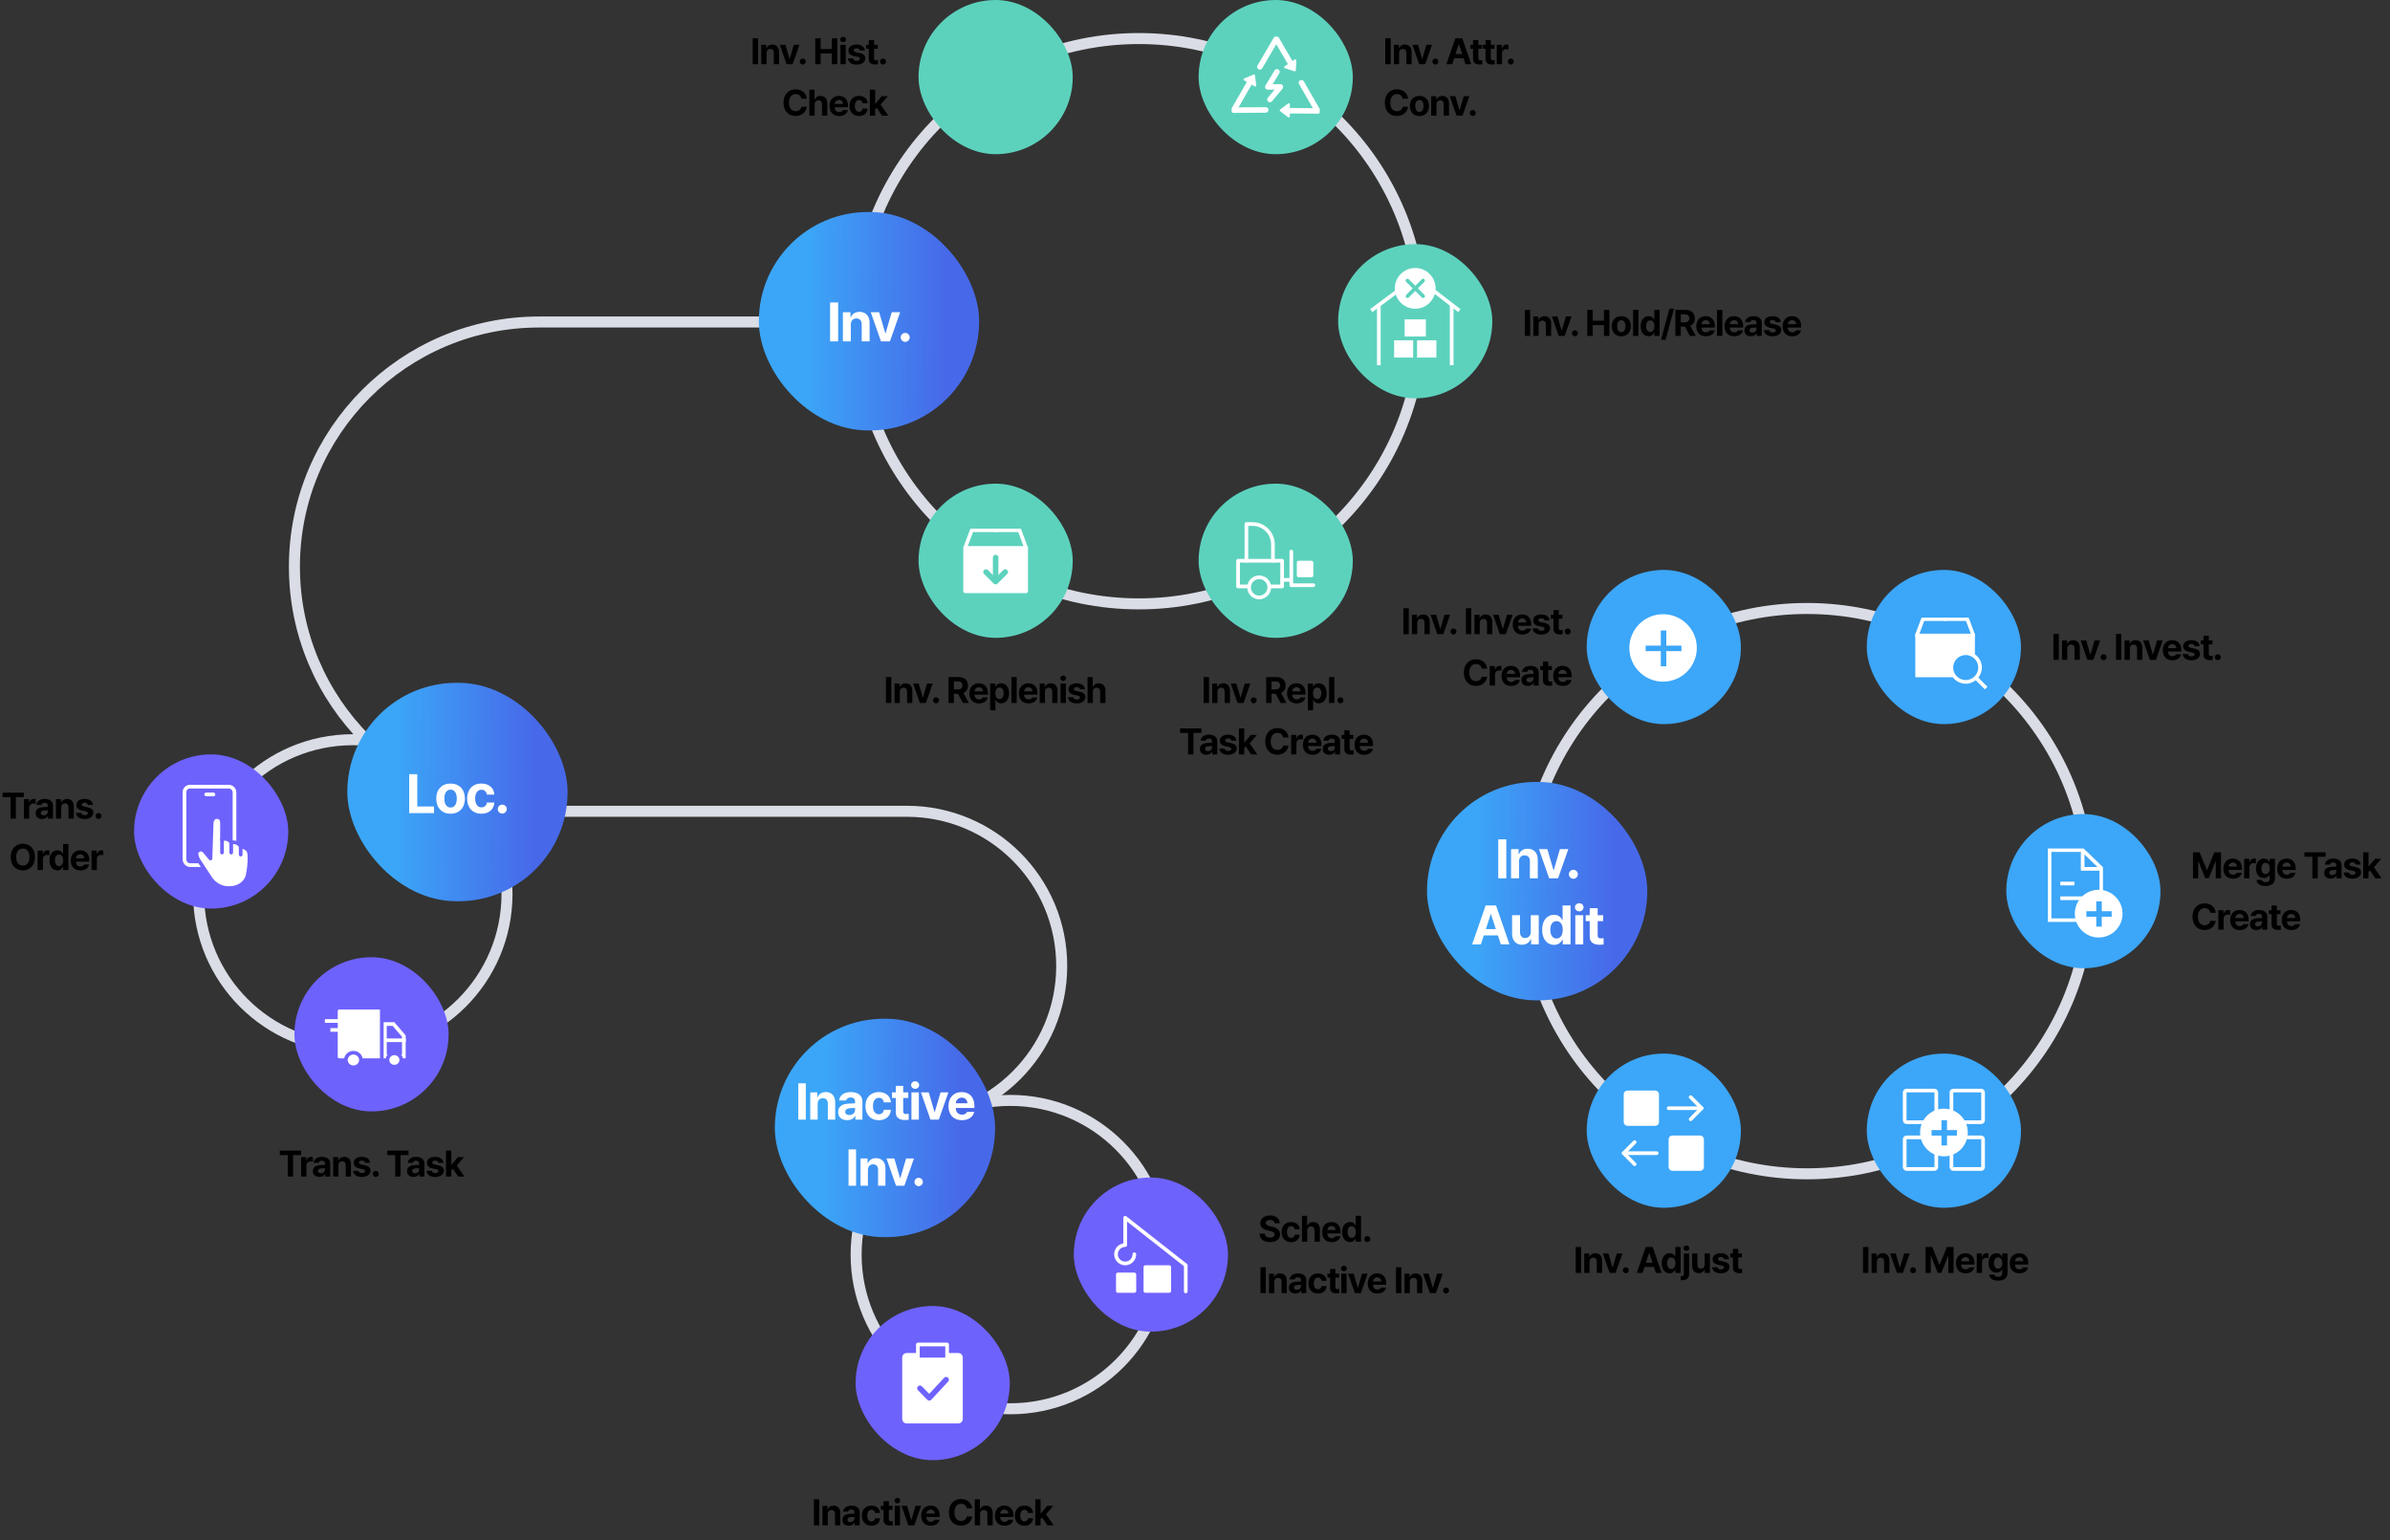 <svg width="1302" height="839" viewBox="0 0 1302 839" fill="none" xmlns="http://www.w3.org/2000/svg">
<rect x="0" y="0" width="1302" height="839" fill="#333333" stroke="none"/>
<circle cx="192.205" cy="487.006" r="84.002" stroke="#DADDE6" stroke-width="6"/>
<rect x="73.031" y="411" width="84" height="84" rx="42" fill="#6E62FD"/>
<rect x="100.5" y="428.574" width="27.25" height="42.75" rx="3" stroke="white" stroke-width="2"/>
<mask id="path-4-inside-1_127_1572" fill="white">
<rect x="104.625" y="435.699" width="19.375" height="27.793" rx="1"/>
</mask>
<rect x="104.625" y="435.699" width="19.375" height="27.793" rx="1" stroke="white" stroke-width="4" mask="url(#path-4-inside-1_127_1572)"/>
<path d="M114.658 467.729L111.309 463.745C111.309 463.745 109.774 461.931 107.821 463.466C105.867 465.001 108.306 468.836 108.306 468.836L114.379 478.054C114.379 478.054 117.449 483.699 124.287 483.839C131.125 483.978 134.195 479.931 134.893 477.001C135.591 474.07 136.637 465.349 135.242 463.395C133.846 461.441 131.113 461.2 131.113 461.2C131.113 461.2 129.939 458.371 125.892 458.929C125.892 458.929 124.357 456.112 120.938 457.311V448.382C120.938 448.382 121.147 445.141 118.147 445.141C115.147 445.141 115.286 449.023 115.286 449.023L114.658 467.729Z" fill="white" stroke="#6E62FD" stroke-width="2" stroke-linecap="round" stroke-linejoin="round"/>
<path d="M120.945 457.312V464.488" stroke="#6E62FD" stroke-width="2" stroke-linecap="round" stroke-linejoin="round"/>
<path d="M125.961 459V464.488" stroke="#6E62FD" stroke-width="2" stroke-linecap="round" stroke-linejoin="round"/>
<path d="M131.125 461.234V465.606" stroke="#6E62FD" stroke-width="2" stroke-linecap="round" stroke-linejoin="round"/>
<rect x="111.312" y="431.824" width="6" height="2" rx="1" fill="white"/>
<path d="M1.406 434.281V431.859H12.988V434.281H8.652V446H5.742V434.281H1.406ZM13.033 446V435.395H15.826V437.23H15.943C16.334 435.922 17.31 435.238 18.502 435.238C18.794 435.238 19.166 435.277 19.419 435.336V437.914C19.146 437.836 18.599 437.758 18.189 437.758C16.881 437.758 15.923 438.676 15.923 439.965V446H13.033ZM19.425 443.031C19.425 440.668 21.339 439.887 23.37 439.77C24.132 439.721 25.558 439.652 26.007 439.633V438.773C25.988 437.895 25.382 437.367 24.308 437.367C23.331 437.367 22.706 437.816 22.55 438.539H19.796C19.972 436.703 21.573 435.258 24.386 435.258C26.691 435.258 28.878 436.293 28.878 438.852V446H26.144V444.535H26.066C25.538 445.512 24.542 446.195 22.96 446.195C20.929 446.195 19.425 445.141 19.425 443.031ZM22.198 442.953C22.198 443.773 22.863 444.203 23.78 444.203C25.089 444.203 26.027 443.324 26.007 442.211V441.43C25.568 441.449 24.337 441.518 23.839 441.566C22.843 441.664 22.198 442.133 22.198 442.953ZM33.376 439.867V446H30.485V435.395H33.239V437.25H33.356C33.844 436.02 34.977 435.258 36.54 435.258C38.747 435.258 40.212 436.762 40.192 439.242V446H37.321V439.75C37.321 438.441 36.598 437.66 35.407 437.66C34.196 437.66 33.376 438.461 33.376 439.867ZM47.893 438.539C47.776 437.797 47.112 437.309 46.155 437.309C45.217 437.309 44.495 437.758 44.514 438.402C44.495 438.871 44.885 439.242 45.881 439.457L47.776 439.848C49.827 440.277 50.823 441.195 50.842 442.719C50.823 444.809 48.948 446.215 46.135 446.215C43.264 446.215 41.584 444.926 41.35 442.855H44.26C44.397 443.695 45.081 444.125 46.135 444.125C47.19 444.125 47.893 443.695 47.893 443.012C47.893 442.465 47.444 442.133 46.448 441.918L44.69 441.566C42.678 441.176 41.623 440.121 41.643 438.559C41.623 436.527 43.381 435.258 46.116 435.258C48.791 435.258 50.452 436.527 50.608 438.539H47.893ZM53.719 446.176C52.801 446.176 52.059 445.434 52.078 444.535C52.059 443.637 52.801 442.914 53.719 442.914C54.578 442.914 55.34 443.637 55.34 444.535C55.34 445.434 54.578 446.176 53.719 446.176ZM19.048 466.93C19.048 471.539 16.177 474.195 12.447 474.195C8.677 474.195 5.826 471.52 5.826 466.93C5.826 462.32 8.677 459.664 12.447 459.664C16.177 459.664 19.048 462.32 19.048 466.93ZM16.06 466.93C16.06 463.902 14.634 462.262 12.447 462.262C10.259 462.262 8.814 463.902 8.814 466.93C8.814 469.957 10.259 471.598 12.447 471.598C14.634 471.598 16.06 469.957 16.06 466.93ZM20.499 474V463.395H23.292V465.23H23.409C23.8 463.922 24.777 463.238 25.968 463.238C26.261 463.238 26.632 463.277 26.886 463.336V465.914C26.613 465.836 26.066 465.758 25.655 465.758C24.347 465.758 23.39 466.676 23.39 467.965V474H20.499ZM31.266 474.176C28.845 474.176 26.95 472.242 26.95 468.707C26.95 465.074 28.923 463.258 31.266 463.258C33.044 463.258 33.884 464.312 34.274 465.172H34.372V459.859H37.263V474H34.411V472.301H34.274C33.864 473.18 32.985 474.176 31.266 474.176ZM32.165 471.871C33.61 471.871 34.431 470.602 34.431 468.688C34.431 466.773 33.61 465.562 32.165 465.562C30.7 465.562 29.919 466.832 29.919 468.688C29.919 470.562 30.7 471.871 32.165 471.871ZM43.791 474.215C40.549 474.215 38.557 472.105 38.557 468.746C38.557 465.465 40.569 463.258 43.674 463.258C46.467 463.258 48.655 465.016 48.655 468.629V469.449H41.409C41.409 471.051 42.366 472.047 43.85 472.047C44.827 472.047 45.53 471.617 45.823 470.973H48.577C48.166 472.926 46.409 474.215 43.791 474.215ZM41.409 467.633H45.92C45.92 466.344 45.022 465.426 43.733 465.426C42.405 465.426 41.457 466.412 41.409 467.633ZM49.871 474V463.395H52.664V465.23H52.781C53.172 463.922 54.148 463.238 55.34 463.238C55.633 463.238 56.004 463.277 56.258 463.336V465.914C55.984 465.836 55.438 465.758 55.027 465.758C53.719 465.758 52.762 466.676 52.762 467.965V474H49.871Z" fill="black"/>
<circle cx="550.393" cy="683.514" r="84.002" stroke="#DADDE6" stroke-width="6"/>
<rect x="466.102" y="711.516" width="84" height="84" rx="42" fill="#6E62FD"/>
<path d="M522.144 738.148C522.866 738.148 523.487 738.752 523.487 739.542V773.106C523.487 773.896 522.866 774.5 522.144 774.5H493.843C493.122 774.5 492.5 773.896 492.5 773.106V739.542C492.5 738.752 493.122 738.148 493.843 738.148H499.212H516.355H522.144Z" fill="white" stroke="white" stroke-width="2"/>
<path d="M501.156 756.353L506.237 761.556L515.418 751.676" stroke="#6E62FD" stroke-width="3" stroke-linecap="round" stroke-linejoin="round"/>
<path d="M515.956 732.5H500.031V740.635H515.956V732.5Z" fill="#6E62FD" stroke="white" stroke-width="2" stroke-linecap="square" stroke-linejoin="round"/>
<path d="M446.328 816.871V831.012H443.398V816.871H446.328ZM450.943 824.879V831.012H448.052V820.406H450.806V822.262H450.923C451.411 821.031 452.544 820.27 454.107 820.27C456.314 820.27 457.779 821.773 457.759 824.254V831.012H454.888V824.762C454.888 823.453 454.165 822.672 452.974 822.672C451.763 822.672 450.943 823.473 450.943 824.879ZM458.897 828.043C458.897 825.68 460.811 824.898 462.843 824.781C463.604 824.732 465.03 824.664 465.479 824.645V823.785C465.46 822.906 464.854 822.379 463.78 822.379C462.804 822.379 462.179 822.828 462.022 823.551H459.268C459.444 821.715 461.046 820.27 463.858 820.27C466.163 820.27 468.35 821.305 468.35 823.863V831.012H465.616V829.547H465.538C465.011 830.523 464.014 831.207 462.432 831.207C460.401 831.207 458.897 830.152 458.897 828.043ZM461.671 827.965C461.671 828.785 462.335 829.215 463.253 829.215C464.561 829.215 465.499 828.336 465.479 827.223V826.441C465.04 826.461 463.809 826.529 463.311 826.578C462.315 826.676 461.671 827.145 461.671 827.965ZM474.723 831.227C471.481 831.227 469.528 828.98 469.528 825.738C469.528 822.496 471.5 820.27 474.723 820.27C477.457 820.27 479.313 821.871 479.43 824.293H476.715C476.539 823.238 475.856 822.516 474.762 822.516C473.375 822.516 472.457 823.688 472.457 825.699C472.457 827.75 473.356 828.922 474.762 828.922C475.778 828.922 476.539 828.297 476.715 827.164H479.43C479.293 829.566 477.536 831.227 474.723 831.227ZM486.213 820.406V822.574H484.221V827.75C484.221 828.59 484.631 828.805 485.217 828.824C485.51 828.824 486.018 828.805 486.369 828.766V831.051C486.057 831.109 485.549 831.148 484.826 831.148C482.736 831.148 481.311 830.211 481.33 828.16V822.574H479.865V820.406H481.33V817.867H484.221V820.406H486.213ZM487.429 831.012V820.406H490.32V831.012H487.429ZM488.875 819.02C487.996 819.02 487.293 818.355 487.293 817.555C487.293 816.734 487.996 816.07 488.875 816.07C489.734 816.07 490.437 816.734 490.437 817.555C490.437 818.355 489.734 819.02 488.875 819.02ZM501.81 820.406L498.079 831.012H494.837L491.126 820.406H494.173L496.4 828.023H496.517L498.743 820.406H501.81ZM507.069 831.227C503.827 831.227 501.835 829.117 501.835 825.758C501.835 822.477 503.846 820.27 506.952 820.27C509.745 820.27 511.932 822.027 511.932 825.641V826.461H504.686C504.686 828.062 505.643 829.059 507.128 829.059C508.104 829.059 508.807 828.629 509.1 827.984H511.854C511.444 829.938 509.686 831.227 507.069 831.227ZM504.686 824.645H509.198C509.198 823.355 508.3 822.438 507.011 822.438C505.682 822.438 504.735 823.424 504.686 824.645ZM526.67 821.793C526.436 820.23 525.225 819.273 523.584 819.273C521.377 819.273 519.932 820.973 519.932 823.941C519.932 826.988 521.396 828.609 523.564 828.609C525.186 828.609 526.377 827.711 526.67 826.188L529.639 826.207C529.307 828.824 527.119 831.207 523.525 831.207C519.736 831.207 516.943 828.551 516.943 823.941C516.943 819.332 519.795 816.676 523.525 816.676C526.787 816.676 529.248 818.551 529.639 821.793H526.67ZM533.921 824.879V831.012H531.031V816.871H533.843V822.262H533.961C534.449 821.031 535.523 820.27 537.125 820.27C539.332 820.27 540.796 821.754 540.796 824.254V831.012H537.906V824.762C537.906 823.453 537.203 822.672 535.992 822.672C534.781 822.672 533.921 823.473 533.921 824.879ZM547.228 831.227C543.986 831.227 541.993 829.117 541.993 825.758C541.993 822.477 544.005 820.27 547.111 820.27C549.904 820.27 552.091 822.027 552.091 825.641V826.461H544.845C544.845 828.062 545.802 829.059 547.286 829.059C548.263 829.059 548.966 828.629 549.259 827.984H552.013C551.603 829.938 549.845 831.227 547.228 831.227ZM544.845 824.645H549.357C549.357 823.355 548.458 822.438 547.169 822.438C545.841 822.438 544.894 823.424 544.845 824.645ZM558.073 831.227C554.831 831.227 552.878 828.98 552.878 825.738C552.878 822.496 554.85 820.27 558.073 820.27C560.807 820.27 562.663 821.871 562.78 824.293H560.065C559.889 823.238 559.206 822.516 558.112 822.516C556.725 822.516 555.807 823.688 555.807 825.699C555.807 827.75 556.706 828.922 558.112 828.922C559.128 828.922 559.889 828.297 560.065 827.164H562.78C562.643 829.566 560.886 831.227 558.073 831.227ZM563.977 831.012V816.871H566.868V824.469H567.024L570.461 820.406H573.782L569.836 824.996L573.996 831.012H570.598L567.688 826.695L566.868 827.613V831.012H563.977Z" fill="black"/>
<rect x="584.969" y="641.516" width="84" height="84" rx="42" fill="#6E62FD"/>
<g clip-path="url(#clip0_127_1572)">
<path d="M617.969 683.337C617.969 686.097 615.729 688.337 612.969 688.337C610.209 688.337 607.969 686.097 607.969 683.337C607.969 680.577 610.209 678.337 612.969 678.337V663.438L645.969 689.337V703.597" stroke="white" stroke-width="2" stroke-linecap="round" stroke-linejoin="round"/>
<path d="M636.969 690.336H623.969V703.336H636.969V690.336Z" fill="white" stroke="white" stroke-width="2" stroke-linecap="round" stroke-linejoin="round"/>
<path d="M617.969 694.336H608.969V703.336H617.969V694.336Z" fill="white" stroke="white" stroke-width="2" stroke-linecap="round" stroke-linejoin="round"/>
</g>
<path d="M694.336 666.418C694.219 665.305 693.32 664.641 691.895 664.641C690.41 664.641 689.59 665.324 689.57 666.262C689.551 667.277 690.625 667.746 691.836 668.02L693.105 668.332C695.527 668.879 697.344 670.109 697.344 672.473C697.344 675.07 695.312 676.711 691.875 676.711C688.457 676.711 686.27 675.129 686.191 672.102H689.043C689.141 673.527 690.273 674.25 691.836 674.25C693.379 674.25 694.375 673.527 694.375 672.473C694.375 671.516 693.496 671.066 691.953 670.676L690.41 670.305C688.027 669.719 686.562 668.527 686.562 666.457C686.562 663.879 688.828 662.18 691.914 662.18C695.039 662.18 697.109 663.918 697.148 666.418H694.336ZM703.365 676.73C700.123 676.73 698.17 674.484 698.17 671.242C698.17 668 700.142 665.773 703.365 665.773C706.099 665.773 707.955 667.375 708.072 669.797H705.357C705.181 668.742 704.498 668.02 703.404 668.02C702.017 668.02 701.099 669.191 701.099 671.203C701.099 673.254 701.998 674.426 703.404 674.426C704.42 674.426 705.181 673.801 705.357 672.668H708.072C707.935 675.07 706.177 676.73 703.365 676.73ZM712.159 670.383V676.516H709.269V662.375H712.081V667.766H712.198C712.687 666.535 713.761 665.773 715.362 665.773C717.57 665.773 719.034 667.258 719.034 669.758V676.516H716.144V670.266C716.144 668.957 715.441 668.176 714.23 668.176C713.019 668.176 712.159 668.977 712.159 670.383ZM725.466 676.73C722.223 676.73 720.231 674.621 720.231 671.262C720.231 667.98 722.243 665.773 725.348 665.773C728.141 665.773 730.329 667.531 730.329 671.145V671.965H723.083C723.083 673.566 724.04 674.562 725.524 674.562C726.501 674.562 727.204 674.133 727.497 673.488H730.251C729.841 675.441 728.083 676.73 725.466 676.73ZM723.083 670.148H727.595C727.595 668.859 726.696 667.941 725.407 667.941C724.079 667.941 723.132 668.928 723.083 670.148ZM735.452 676.691C733.03 676.691 731.135 674.758 731.135 671.223C731.135 667.59 733.108 665.773 735.452 665.773C737.229 665.773 738.069 666.828 738.459 667.688H738.557V662.375H741.448V676.516H738.596V674.816H738.459C738.049 675.695 737.17 676.691 735.452 676.691ZM736.35 674.387C737.795 674.387 738.616 673.117 738.616 671.203C738.616 669.289 737.795 668.078 736.35 668.078C734.885 668.078 734.104 669.348 734.104 671.203C734.104 673.078 734.885 674.387 736.35 674.387ZM744.871 676.691C743.953 676.691 743.211 675.949 743.23 675.051C743.211 674.152 743.953 673.43 744.871 673.43C745.73 673.43 746.492 674.152 746.492 675.051C746.492 675.949 745.73 676.691 744.871 676.691ZM689.59 690.375V704.516H686.66V690.375H689.59ZM694.205 698.383V704.516H691.314V693.91H694.068V695.766H694.185C694.673 694.535 695.806 693.773 697.369 693.773C699.576 693.773 701.041 695.277 701.021 697.758V704.516H698.15V698.266C698.15 696.957 697.427 696.176 696.236 696.176C695.025 696.176 694.205 696.977 694.205 698.383ZM702.159 701.547C702.159 699.184 704.073 698.402 706.105 698.285C706.866 698.236 708.292 698.168 708.741 698.148V697.289C708.722 696.41 708.116 695.883 707.042 695.883C706.066 695.883 705.441 696.332 705.284 697.055H702.53C702.706 695.219 704.308 693.773 707.12 693.773C709.425 693.773 711.612 694.809 711.612 697.367V704.516H708.878V703.051H708.8C708.273 704.027 707.277 704.711 705.695 704.711C703.663 704.711 702.159 703.656 702.159 701.547ZM704.933 701.469C704.933 702.289 705.597 702.719 706.515 702.719C707.823 702.719 708.761 701.84 708.741 700.727V699.945C708.302 699.965 707.071 700.033 706.573 700.082C705.577 700.18 704.933 700.648 704.933 701.469ZM717.985 704.73C714.743 704.73 712.79 702.484 712.79 699.242C712.79 696 714.763 693.773 717.985 693.773C720.72 693.773 722.575 695.375 722.692 697.797H719.977C719.802 696.742 719.118 696.02 718.024 696.02C716.638 696.02 715.72 697.191 715.72 699.203C715.72 701.254 716.618 702.426 718.024 702.426C719.04 702.426 719.802 701.801 719.977 700.668H722.692C722.555 703.07 720.798 704.73 717.985 704.73ZM729.475 693.91V696.078H727.483V701.254C727.483 702.094 727.893 702.309 728.479 702.328C728.772 702.328 729.28 702.309 729.631 702.27V704.555C729.319 704.613 728.811 704.652 728.088 704.652C725.998 704.652 724.573 703.715 724.592 701.664V696.078H723.127V693.91H724.592V691.371H727.483V693.91H729.475ZM730.691 704.516V693.91H733.582V704.516H730.691ZM732.137 692.523C731.258 692.523 730.555 691.859 730.555 691.059C730.555 690.238 731.258 689.574 732.137 689.574C732.996 689.574 733.699 690.238 733.699 691.059C733.699 691.859 732.996 692.523 732.137 692.523ZM745.072 693.91L741.341 704.516H738.099L734.388 693.91H737.435L739.662 701.527H739.779L742.005 693.91H745.072ZM750.331 704.73C747.089 704.73 745.097 702.621 745.097 699.262C745.097 695.98 747.109 693.773 750.214 693.773C753.007 693.773 755.195 695.531 755.195 699.145V699.965H747.948C747.948 701.566 748.905 702.562 750.39 702.562C751.366 702.562 752.07 702.133 752.362 701.488H755.116C754.706 703.441 752.948 704.73 750.331 704.73ZM747.948 698.148H752.46C752.46 696.859 751.562 695.941 750.273 695.941C748.945 695.941 747.997 696.928 747.948 698.148ZM763.409 690.375V704.516H760.479V690.375H763.409ZM768.023 698.383V704.516H765.133V693.91H767.887V695.766H768.004C768.492 694.535 769.625 693.773 771.188 693.773C773.395 693.773 774.859 695.277 774.84 697.758V704.516H771.969V698.266C771.969 696.957 771.246 696.176 770.055 696.176C768.844 696.176 768.023 696.977 768.023 698.383ZM785.939 693.91L782.209 704.516H778.966L775.255 693.91H778.302L780.529 701.527H780.646L782.873 693.91H785.939ZM787.78 704.691C786.863 704.691 786.12 703.949 786.14 703.051C786.12 702.152 786.863 701.43 787.78 701.43C788.64 701.43 789.402 702.152 789.402 703.051C789.402 703.949 788.64 704.691 787.78 704.691Z" fill="black"/>
<path d="M444.391 175.434H293.674C220.064 175.434 160.391 235.107 160.391 308.717V308.717C160.391 382.327 220.064 442 293.674 442H494.107C540.656 442 578.391 479.735 578.391 526.283V526.283C578.391 572.832 540.656 610.566 494.107 610.566H484.391" stroke="#DADDE6" stroke-width="6"/>
<rect x="422.102" y="555.012" width="120" height="119.008" rx="59.504" fill="url(#paint0_linear_127_1572)"/>
<path d="M438.983 590.203V610H434.881V590.203H438.983ZM445.444 601.414V610H441.397V595.152H445.252V597.75H445.416C446.1 596.027 447.686 594.961 449.873 594.961C452.963 594.961 455.014 597.066 454.987 600.539V610H450.967V601.25C450.967 599.418 449.955 598.324 448.287 598.324C446.592 598.324 445.444 599.445 445.444 601.414ZM456.58 605.844C456.58 602.535 459.26 601.441 462.104 601.277C463.17 601.209 465.166 601.113 465.795 601.086V599.883C465.768 598.652 464.92 597.914 463.416 597.914C462.049 597.914 461.174 598.543 460.955 599.555H457.1C457.346 596.984 459.588 594.961 463.526 594.961C466.752 594.961 469.815 596.41 469.815 599.992V610H465.987V607.949H465.877C465.139 609.316 463.744 610.273 461.53 610.273C458.686 610.273 456.58 608.797 456.58 605.844ZM460.463 605.734C460.463 606.883 461.393 607.484 462.678 607.484C464.51 607.484 465.822 606.254 465.795 604.695V603.602C465.18 603.629 463.457 603.725 462.76 603.793C461.365 603.93 460.463 604.586 460.463 605.734ZM478.736 610.301C474.197 610.301 471.463 607.156 471.463 602.617C471.463 598.078 474.225 594.961 478.736 594.961C482.565 594.961 485.162 597.203 485.326 600.594H481.525C481.279 599.117 480.322 598.105 478.791 598.105C476.85 598.105 475.565 599.746 475.565 602.562C475.565 605.434 476.822 607.074 478.791 607.074C480.213 607.074 481.279 606.199 481.525 604.613H485.326C485.135 607.977 482.674 610.301 478.736 610.301ZM494.822 595.152V598.188H492.033V605.434C492.033 606.609 492.607 606.91 493.428 606.938C493.838 606.938 494.549 606.91 495.041 606.855V610.055C494.603 610.137 493.892 610.191 492.881 610.191C489.955 610.191 487.959 608.879 487.986 606.008V598.188H485.935V595.152H487.986V591.598H492.033V595.152H494.822ZM496.525 610V595.152H500.572V610H496.525ZM498.549 593.211C497.318 593.211 496.334 592.281 496.334 591.16C496.334 590.012 497.318 589.082 498.549 589.082C499.752 589.082 500.736 590.012 500.736 591.16C500.736 592.281 499.752 593.211 498.549 593.211ZM516.658 595.152L511.435 610H506.896L501.701 595.152H505.966L509.084 605.816H509.248L512.365 595.152H516.658ZM524.021 610.301C519.482 610.301 516.693 607.348 516.693 602.645C516.693 598.051 519.509 594.961 523.857 594.961C527.767 594.961 530.83 597.422 530.83 602.48V603.629H520.685C520.685 605.871 522.025 607.266 524.103 607.266C525.47 607.266 526.455 606.664 526.865 605.762H530.72C530.146 608.496 527.685 610.301 524.021 610.301ZM520.685 601.086H527.001C527.001 599.281 525.744 597.996 523.939 597.996C522.08 597.996 520.753 599.377 520.685 601.086ZM466.356 626.203V646H462.254V626.203H466.356ZM472.816 637.414V646H468.77V631.152H472.625V633.75H472.789C473.473 632.027 475.059 630.961 477.246 630.961C480.336 630.961 482.387 633.066 482.359 636.539V646H478.34V637.25C478.34 635.418 477.328 634.324 475.66 634.324C473.965 634.324 472.816 635.445 472.816 637.414ZM497.898 631.152L492.676 646H488.137L482.941 631.152H487.207L490.324 641.816H490.488L493.605 631.152H497.898ZM500.476 646.246C499.191 646.246 498.152 645.207 498.179 643.949C498.152 642.691 499.191 641.68 500.476 641.68C501.679 641.68 502.746 642.691 502.746 643.949C502.746 645.207 501.679 646.246 500.476 646.246Z" fill="white"/>
<rect x="189.203" y="372" width="120" height="119.008" rx="59.504" fill="url(#paint1_linear_127_1572)"/>
<path d="M222.915 443V421.789H227.31V439.367H236.451V443H222.915ZM245.453 443.322C240.648 443.322 237.66 440.012 237.66 435.09C237.66 430.168 240.648 426.887 245.453 426.887C250.258 426.887 253.275 430.168 253.275 435.09C253.275 440.012 250.258 443.322 245.453 443.322ZM245.482 439.953C247.709 439.953 248.851 437.873 248.851 435.09C248.851 432.277 247.709 430.197 245.482 430.197C243.226 430.197 242.054 432.277 242.054 435.09C242.054 437.873 243.226 439.953 245.482 439.953ZM262.248 443.322C257.385 443.322 254.455 439.953 254.455 435.09C254.455 430.227 257.414 426.887 262.248 426.887C266.35 426.887 269.133 429.289 269.309 432.922H265.237C264.973 431.34 263.947 430.256 262.307 430.256C260.227 430.256 258.85 432.014 258.85 435.031C258.85 438.107 260.197 439.865 262.307 439.865C263.83 439.865 264.973 438.928 265.237 437.229H269.309C269.104 440.832 266.467 443.322 262.248 443.322ZM273.653 443.264C272.276 443.264 271.163 442.15 271.192 440.803C271.163 439.455 272.276 438.371 273.653 438.371C274.942 438.371 276.085 439.455 276.085 440.803C276.085 442.15 274.942 443.264 273.653 443.264Z" fill="white"/>
<circle cx="620.391" cy="175" r="154" stroke="#DADDE6" stroke-width="6"/>
<rect x="500.391" width="84" height="84" rx="42" fill="#5CD2BD"/>
<mask id="path-29-inside-2_127_1572" fill="white">
<rect x="525.992" y="21.941" width="34.008" height="41.545" rx="2"/>
</mask>
<rect x="525.992" y="21.941" width="34.008" height="41.545" rx="2" fill="white" stroke="white" stroke-width="6" mask="url(#path-29-inside-2_127_1572)"/>
<path d="M532.602 33.151L535.016 35.251L539.214 31.367" stroke="#5CD2BD" stroke-width="3"/>
<path d="M532.602 43.031L535.016 45.13L539.214 41.246" stroke="#5CD2BD" stroke-width="3"/>
<path d="M532.602 53.011L535.016 55.11L539.214 51.227" stroke="#5CD2BD" stroke-width="3"/>
<path d="M544.258 31.262H553.075" stroke="#5CD2BD" stroke-width="3"/>
<path d="M544.258 41.141H553.075" stroke="#5CD2BD" stroke-width="3"/>
<path d="M544.258 51.121H553.075" stroke="#5CD2BD" stroke-width="3"/>
<rect x="500.391" y="263.504" width="84" height="84" rx="42" fill="#5CD2BD"/>
<g clip-path="url(#clip1_127_1572)">
<path d="M559.016 298.504H525.766V322.129H559.016V298.504Z" fill="white" stroke="white" stroke-width="2" stroke-linecap="round" stroke-linejoin="round"/>
<path d="M542.391 288.879H529.379L525.766 298.504" stroke="white" stroke-width="2" stroke-linecap="round" stroke-linejoin="round"/>
<path d="M542.391 288.879H555.402L559.016 298.504" stroke="white" stroke-width="2" stroke-linecap="round" stroke-linejoin="round"/>
<path d="M547.641 311.629L542.391 316.879L537.141 311.629" stroke="#5CD2BD" stroke-width="3" stroke-linecap="round" stroke-linejoin="round"/>
<path d="M542.391 303.754V316.004" stroke="#5CD2BD" stroke-width="3" stroke-linecap="round" stroke-linejoin="round"/>
</g>
<rect x="652.969" width="84" height="84" rx="42" fill="#5CD2BD"/>
<g clip-path="url(#clip2_127_1572)">
<path d="M703.988 36.013L695.291 21.141L686.352 36.423" stroke="white" stroke-width="3" stroke-linecap="round" stroke-linejoin="round"/>
<path d="M705.931 38.317L706.22 32.9C706.243 32.42 705.7 32.124 705.307 32.398L699.798 36.139C699.405 36.412 699.486 37.017 699.948 37.165L705.169 38.841C705.538 38.956 705.908 38.705 705.931 38.328V38.317Z" fill="white"/>
<path d="M700.422 60.315L717.816 60.441L708.992 45.09" stroke="white" stroke-width="3" stroke-linecap="round" stroke-linejoin="round"/>
<path d="M697.381 60.578L701.747 63.885C702.128 64.17 702.683 63.908 702.683 63.429V56.825C702.683 56.346 702.128 56.073 701.747 56.369L697.381 59.676C697.081 59.905 697.081 60.361 697.381 60.589V60.578Z" fill="white"/>
<path d="M689.519 59.894L672.125 60.019L680.949 44.668" stroke="white" stroke-width="3" stroke-linecap="round" stroke-linejoin="round"/>
<path d="M683.665 41.111L684.381 46.494C684.439 46.973 683.931 47.304 683.515 47.065L677.729 43.757C677.313 43.518 677.348 42.913 677.798 42.731L682.88 40.655C683.238 40.507 683.631 40.735 683.677 41.111H683.665Z" fill="white"/>
<path d="M695.627 39.148L690.672 47.349H697.521L691.827 54.191" stroke="white" stroke-width="3" stroke-linecap="round" stroke-linejoin="round"/>
</g>
<rect x="652.969" y="263.504" width="84" height="84" rx="42" fill="#5CD2BD"/>
<g clip-path="url(#clip3_127_1572)">
<path d="M698.469 305.504H674.469V319.504H698.469V305.504Z" stroke="white" stroke-width="2" stroke-linecap="round" stroke-linejoin="round"/>
<path d="M703.469 300.504V318.824H715.469" stroke="white" stroke-width="2" stroke-linecap="round" stroke-linejoin="round"/>
<path d="M714.449 305.504H707.489C706.925 305.504 706.469 305.961 706.469 306.524V313.484C706.469 314.047 706.925 314.504 707.489 314.504H714.449C715.012 314.504 715.469 314.047 715.469 313.484V306.524C715.469 305.961 715.012 305.504 714.449 305.504Z" fill="white"/>
<path d="M679.016 305.504V285.504H682.356C688.496 285.504 693.466 290.484 693.466 296.614V305.504" stroke="white" stroke-width="2" stroke-linecap="round" stroke-linejoin="round"/>
<path d="M698.469 315.926H702.469" stroke="white" stroke-width="2" stroke-linecap="round" stroke-linejoin="round"/>
<path d="M685.969 325.504C689.006 325.504 691.469 323.041 691.469 320.004C691.469 316.966 689.006 314.504 685.969 314.504C682.931 314.504 680.469 316.966 680.469 320.004C680.469 323.041 682.931 325.504 685.969 325.504Z" fill="#5CD2BD" stroke="white" stroke-width="2" stroke-linecap="round" stroke-linejoin="round"/>
</g>
<rect x="728.969" y="133" width="84" height="84" rx="42" fill="#5CD2BD"/>
<path d="M751.148 198.974V166.199" stroke="white" stroke-width="2" stroke-miterlimit="10"/>
<path d="M790.828 198.974V166.199" stroke="white" stroke-width="2" stroke-miterlimit="10"/>
<path d="M747 169.235L771.421 151.027L795 169.235" stroke="white" stroke-width="2" stroke-miterlimit="10"/>
<path d="M777.78 173H764.219V184.407H777.78V173Z" fill="white" stroke="#5CD2BD" stroke-width="2" stroke-miterlimit="10"/>
<path d="M770.979 184.406H758.461V195.814H770.979V184.406Z" fill="white" stroke="#5CD2BD" stroke-width="2" stroke-miterlimit="10"/>
<path d="M783.495 184.406H770.977V195.814H783.495V184.406Z" fill="white" stroke="#5CD2BD" stroke-width="2" stroke-miterlimit="10"/>
<circle cx="770.966" cy="157.099" r="11.099" fill="white"/>
<path d="M775.25 152.848L766.75 161.348" stroke="#5CD2BD" stroke-width="2" stroke-miterlimit="10" stroke-linecap="round"/>
<path d="M766.75 152.848L775.25 161.348" stroke="#5CD2BD" stroke-width="2" stroke-miterlimit="10" stroke-linecap="round"/>
<rect x="413.391" y="115.496" width="120" height="119.008" rx="59.504" fill="url(#paint2_linear_127_1572)"/>
<path d="M456.593 164.789V186H452.199V164.789H456.593ZM463.515 176.801V186H459.179V170.092H463.31V172.875H463.486C464.219 171.029 465.918 169.887 468.262 169.887C471.572 169.887 473.769 172.143 473.74 175.863V186H469.433V176.625C469.433 174.662 468.349 173.49 466.562 173.49C464.746 173.49 463.515 174.691 463.515 176.801ZM490.389 170.092L484.793 186H479.93L474.363 170.092H478.934L482.274 181.518H482.449L485.789 170.092H490.389ZM493.151 186.264C491.774 186.264 490.661 185.15 490.69 183.803C490.661 182.455 491.774 181.371 493.151 181.371C494.44 181.371 495.583 182.455 495.583 183.803C495.583 185.15 494.44 186.264 493.151 186.264Z" fill="white"/>
<path d="M412.982 20.859V35H410.052V20.859H412.982ZM417.597 28.867V35H414.706V24.395H417.46V26.25H417.577C418.066 25.02 419.198 24.258 420.761 24.258C422.968 24.258 424.433 25.762 424.413 28.242V35H421.542V28.75C421.542 27.441 420.82 26.66 419.628 26.66C418.417 26.66 417.597 27.461 417.597 28.867ZM435.513 24.395L431.782 35H428.54L424.829 24.395H427.876L430.102 32.012H430.22L432.446 24.395H435.513ZM437.354 35.176C436.436 35.176 435.694 34.434 435.713 33.535C435.694 32.637 436.436 31.914 437.354 31.914C438.213 31.914 438.975 32.637 438.975 33.535C438.975 34.434 438.213 35.176 437.354 35.176ZM444.123 35V20.859H447.052V26.719H453.185V20.859H456.134V35H453.185V29.141H447.052V35H444.123ZM457.859 35V24.395H460.749V35H457.859ZM459.304 23.008C458.425 23.008 457.722 22.344 457.722 21.543C457.722 20.723 458.425 20.059 459.304 20.059C460.163 20.059 460.866 20.723 460.866 21.543C460.866 22.344 460.163 23.008 459.304 23.008ZM468.45 27.539C468.333 26.797 467.669 26.309 466.712 26.309C465.774 26.309 465.052 26.758 465.071 27.402C465.052 27.871 465.442 28.242 466.438 28.457L468.333 28.848C470.384 29.277 471.38 30.195 471.399 31.719C471.38 33.809 469.505 35.215 466.692 35.215C463.821 35.215 462.141 33.926 461.907 31.855H464.817C464.954 32.695 465.638 33.125 466.692 33.125C467.747 33.125 468.45 32.695 468.45 32.012C468.45 31.465 468.001 31.133 467.005 30.918L465.247 30.566C463.235 30.176 462.18 29.121 462.2 27.559C462.18 25.527 463.938 24.258 466.673 24.258C469.348 24.258 471.009 25.527 471.165 27.539H468.45ZM478.163 24.395V26.562H476.17V31.738C476.17 32.578 476.58 32.793 477.166 32.812C477.459 32.812 477.967 32.793 478.319 32.754V35.039C478.006 35.098 477.498 35.137 476.776 35.137C474.686 35.137 473.26 34.199 473.28 32.148V26.562H471.815V24.395H473.28V21.855H476.17V24.395H478.163ZM481.078 35.176C480.16 35.176 479.418 34.434 479.438 33.535C479.418 32.637 480.16 31.914 481.078 31.914C481.938 31.914 482.699 32.637 482.699 33.535C482.699 34.434 481.938 35.176 481.078 35.176ZM436.564 53.781C436.33 52.219 435.119 51.262 433.478 51.262C431.271 51.262 429.826 52.961 429.826 55.93C429.826 58.977 431.291 60.598 433.459 60.598C435.08 60.598 436.271 59.699 436.564 58.176L439.533 58.195C439.201 60.812 437.013 63.195 433.42 63.195C429.63 63.195 426.838 60.539 426.838 55.93C426.838 51.32 429.689 48.664 433.42 48.664C436.681 48.664 439.142 50.539 439.533 53.781H436.564ZM443.816 56.867V63H440.925V48.859H443.738V54.25H443.855C444.343 53.02 445.417 52.258 447.019 52.258C449.226 52.258 450.691 53.742 450.691 56.242V63H447.8V56.75C447.8 55.441 447.097 54.66 445.886 54.66C444.675 54.66 443.816 55.461 443.816 56.867ZM457.122 63.215C453.88 63.215 451.888 61.105 451.888 57.746C451.888 54.465 453.899 52.258 457.005 52.258C459.798 52.258 461.985 54.016 461.985 57.629V58.449H454.739C454.739 60.051 455.696 61.047 457.18 61.047C458.157 61.047 458.86 60.617 459.153 59.973H461.907C461.497 61.926 459.739 63.215 457.122 63.215ZM454.739 56.633H459.251C459.251 55.344 458.352 54.426 457.063 54.426C455.735 54.426 454.788 55.412 454.739 56.633ZM467.967 63.215C464.725 63.215 462.772 60.969 462.772 57.727C462.772 54.484 464.745 52.258 467.967 52.258C470.702 52.258 472.557 53.859 472.674 56.281H469.959C469.784 55.227 469.1 54.504 468.006 54.504C466.62 54.504 465.702 55.676 465.702 57.688C465.702 59.738 466.6 60.91 468.006 60.91C469.022 60.91 469.784 60.285 469.959 59.152H472.674C472.538 61.555 470.78 63.215 467.967 63.215ZM473.871 63V48.859H476.762V56.457H476.918L480.355 52.395H483.676L479.73 56.984L483.891 63H480.492L477.582 58.684L476.762 59.602V63H473.871Z" fill="black"/>
<path d="M757.59 20.859V35H754.66V20.859H757.59ZM762.205 28.867V35H759.314V24.395H762.068V26.25H762.185C762.673 25.02 763.806 24.258 765.369 24.258C767.576 24.258 769.041 25.762 769.021 28.242V35H766.15V28.75C766.15 27.441 765.427 26.66 764.236 26.66C763.025 26.66 762.205 27.461 762.205 28.867ZM780.12 24.395L776.39 35H773.148L769.437 24.395H772.484L774.71 32.012H774.827L777.054 24.395H780.12ZM781.962 35.176C781.044 35.176 780.302 34.434 780.321 33.535C780.302 32.637 781.044 31.914 781.962 31.914C782.821 31.914 783.583 32.637 783.583 33.535C783.583 34.434 782.821 35.176 781.962 35.176ZM791.094 35H787.93L792.832 20.859H796.602L801.484 35H798.34L797.285 31.738H792.168L791.094 35ZM792.91 29.453H796.543L794.766 24.043H794.668L792.91 29.453ZM807.349 24.395V26.562H805.357V31.738C805.357 32.578 805.767 32.793 806.353 32.812C806.646 32.812 807.154 32.793 807.505 32.754V35.039C807.193 35.098 806.685 35.137 805.963 35.137C803.873 35.137 802.447 34.199 802.466 32.148V26.562H801.002V24.395H802.466V21.855H805.357V24.395H807.349ZM814.152 24.395V26.562H812.159V31.738C812.159 32.578 812.57 32.793 813.155 32.812C813.448 32.812 813.956 32.793 814.308 32.754V35.039C813.995 35.098 813.487 35.137 812.765 35.137C810.675 35.137 809.249 34.199 809.269 32.148V26.562H807.804V24.395H809.269V21.855H812.159V24.395H814.152ZM815.368 35V24.395H818.161V26.23H818.278C818.669 24.922 819.645 24.238 820.837 24.238C821.13 24.238 821.501 24.277 821.755 24.336V26.914C821.481 26.836 820.934 26.758 820.524 26.758C819.216 26.758 818.259 27.676 818.259 28.965V35H815.368ZM823.049 35.176C822.131 35.176 821.389 34.434 821.409 33.535C821.389 32.637 822.131 31.914 823.049 31.914C823.909 31.914 824.67 32.637 824.67 33.535C824.67 34.434 823.909 35.176 823.049 35.176ZM764.113 53.781C763.879 52.219 762.668 51.262 761.027 51.262C758.82 51.262 757.375 52.961 757.375 55.93C757.375 58.977 758.84 60.598 761.008 60.598C762.629 60.598 763.82 59.699 764.113 58.176L767.082 58.195C766.75 60.812 764.562 63.195 760.969 63.195C757.18 63.195 754.387 60.539 754.387 55.93C754.387 51.32 757.238 48.664 760.969 48.664C764.23 48.664 766.691 50.539 767.082 53.781H764.113ZM773.24 63.215C770.037 63.215 768.045 61.008 768.045 57.727C768.045 54.445 770.037 52.258 773.24 52.258C776.443 52.258 778.455 54.445 778.455 57.727C778.455 61.008 776.443 63.215 773.24 63.215ZM773.259 60.969C774.744 60.969 775.505 59.582 775.505 57.727C775.505 55.852 774.744 54.465 773.259 54.465C771.755 54.465 770.974 55.852 770.974 57.727C770.974 59.582 771.755 60.969 773.259 60.969ZM782.562 56.867V63H779.671V52.395H782.425V54.25H782.542C783.03 53.02 784.163 52.258 785.726 52.258C787.933 52.258 789.398 53.762 789.378 56.242V63H786.507V56.75C786.507 55.441 785.784 54.66 784.593 54.66C783.382 54.66 782.562 55.461 782.562 56.867ZM800.477 52.395L796.747 63H793.505L789.794 52.395H792.841L795.067 60.012H795.184L797.411 52.395H800.477ZM802.319 63.176C801.401 63.176 800.659 62.434 800.678 61.535C800.659 60.637 801.401 59.914 802.319 59.914C803.178 59.914 803.94 60.637 803.94 61.535C803.94 62.434 803.178 63.176 802.319 63.176Z" fill="black"/>
<path d="M833.59 168.859V183H830.66V168.859H833.59ZM838.205 176.867V183H835.314V172.395H838.068V174.25H838.185C838.673 173.02 839.806 172.258 841.369 172.258C843.576 172.258 845.041 173.762 845.021 176.242V183H842.15V176.75C842.15 175.441 841.427 174.66 840.236 174.66C839.025 174.66 838.205 175.461 838.205 176.867ZM856.12 172.395L852.39 183H849.148L845.437 172.395H848.484L850.71 180.012H850.827L853.054 172.395H856.12ZM857.962 183.176C857.044 183.176 856.302 182.434 856.321 181.535C856.302 180.637 857.044 179.914 857.962 179.914C858.821 179.914 859.583 180.637 859.583 181.535C859.583 182.434 858.821 183.176 857.962 183.176ZM864.73 183V168.859H867.66V174.719H873.793V168.859H876.742V183H873.793V177.141H867.66V183H864.73ZM883.232 183.215C880.029 183.215 878.037 181.008 878.037 177.727C878.037 174.445 880.029 172.258 883.232 172.258C886.435 172.258 888.447 174.445 888.447 177.727C888.447 181.008 886.435 183.215 883.232 183.215ZM883.252 180.969C884.736 180.969 885.498 179.582 885.498 177.727C885.498 175.852 884.736 174.465 883.252 174.465C881.748 174.465 880.966 175.852 880.966 177.727C880.966 179.582 881.748 180.969 883.252 180.969ZM892.554 168.859V183H889.663V168.859H892.554ZM898.106 183.176C895.684 183.176 893.79 181.242 893.79 177.707C893.79 174.074 895.763 172.258 898.106 172.258C899.884 172.258 900.723 173.312 901.114 174.172H901.212V168.859H904.102V183H901.251V181.301H901.114C900.704 182.18 899.825 183.176 898.106 183.176ZM899.005 180.871C900.45 180.871 901.27 179.602 901.27 177.688C901.27 175.773 900.45 174.562 899.005 174.562C897.54 174.562 896.759 175.832 896.759 177.688C896.759 179.562 897.54 180.871 899.005 180.871ZM911.94 168.195L907.37 185.129H904.889L909.44 168.195H911.94ZM912.707 183V168.859H918.254C921.477 168.859 923.312 170.676 923.312 173.469C923.312 175.402 922.424 176.809 920.812 177.492L923.82 183H920.578L917.883 177.98H915.637V183H912.707ZM915.637 175.598H917.707C919.445 175.598 920.285 174.875 920.285 173.469C920.285 172.043 919.445 171.262 917.707 171.262H915.637V175.598ZM929.314 183.215C926.072 183.215 924.08 181.105 924.08 177.746C924.08 174.465 926.091 172.258 929.197 172.258C931.99 172.258 934.177 174.016 934.177 177.629V178.449H926.931C926.931 180.051 927.888 181.047 929.373 181.047C930.349 181.047 931.052 180.617 931.345 179.973H934.099C933.689 181.926 931.931 183.215 929.314 183.215ZM926.931 176.633H931.443C931.443 175.344 930.545 174.426 929.255 174.426C927.927 174.426 926.98 175.412 926.931 176.633ZM938.284 168.859V183H935.394V168.859H938.284ZM944.735 183.215C941.493 183.215 939.501 181.105 939.501 177.746C939.501 174.465 941.512 172.258 944.618 172.258C947.411 172.258 949.598 174.016 949.598 177.629V178.449H942.352C942.352 180.051 943.309 181.047 944.794 181.047C945.77 181.047 946.473 180.617 946.766 179.973H949.52C949.11 181.926 947.352 183.215 944.735 183.215ZM942.352 176.633H946.864C946.864 175.344 945.966 174.426 944.677 174.426C943.348 174.426 942.401 175.412 942.352 176.633ZM950.307 180.031C950.307 177.668 952.221 176.887 954.252 176.77C955.014 176.721 956.44 176.652 956.889 176.633V175.773C956.87 174.895 956.264 174.367 955.19 174.367C954.213 174.367 953.588 174.816 953.432 175.539H950.678C950.854 173.703 952.455 172.258 955.268 172.258C957.573 172.258 959.76 173.293 959.76 175.852V183H957.026V181.535H956.948C956.42 182.512 955.424 183.195 953.842 183.195C951.811 183.195 950.307 182.141 950.307 180.031ZM953.08 179.953C953.08 180.773 953.745 181.203 954.662 181.203C955.971 181.203 956.909 180.324 956.889 179.211V178.43C956.45 178.449 955.219 178.518 954.721 178.566C953.725 178.664 953.08 179.133 953.08 179.953ZM967.422 175.539C967.305 174.797 966.641 174.309 965.684 174.309C964.746 174.309 964.023 174.758 964.043 175.402C964.023 175.871 964.414 176.242 965.41 176.457L967.305 176.848C969.355 177.277 970.352 178.195 970.371 179.719C970.352 181.809 968.477 183.215 965.664 183.215C962.793 183.215 961.113 181.926 960.879 179.855H963.789C963.926 180.695 964.609 181.125 965.664 181.125C966.719 181.125 967.422 180.695 967.422 180.012C967.422 179.465 966.973 179.133 965.977 178.918L964.219 178.566C962.207 178.176 961.152 177.121 961.172 175.559C961.152 173.527 962.91 172.258 965.645 172.258C968.32 172.258 969.98 173.527 970.137 175.539H967.422ZM976.353 183.215C973.111 183.215 971.119 181.105 971.119 177.746C971.119 174.465 973.13 172.258 976.236 172.258C979.029 172.258 981.216 174.016 981.216 177.629V178.449H973.97C973.97 180.051 974.927 181.047 976.412 181.047C977.388 181.047 978.091 180.617 978.384 179.973H981.138C980.728 181.926 978.97 183.215 976.353 183.215ZM973.97 176.633H978.482C978.482 175.344 977.584 174.426 976.295 174.426C974.966 174.426 974.019 175.412 973.97 176.633Z" fill="black"/>
<path d="M658.625 368.859V383H655.695V368.859H658.625ZM663.24 376.867V383H660.349V372.395H663.103V374.25H663.22C663.709 373.02 664.841 372.258 666.404 372.258C668.611 372.258 670.076 373.762 670.056 376.242V383H667.185V376.75C667.185 375.441 666.462 374.66 665.271 374.66C664.06 374.66 663.24 375.461 663.24 376.867ZM681.155 372.395L677.425 383H674.183L670.472 372.395H673.519L675.745 380.012H675.862L678.089 372.395H681.155ZM682.997 383.176C682.079 383.176 681.337 382.434 681.356 381.535C681.337 380.637 682.079 379.914 682.997 379.914C683.856 379.914 684.618 380.637 684.618 381.535C684.618 382.434 683.856 383.176 682.997 383.176ZM689.766 383V368.859H695.312C698.535 368.859 700.371 370.676 700.371 373.469C700.371 375.402 699.482 376.809 697.871 377.492L700.879 383H697.637L694.941 377.98H692.695V383H689.766ZM692.695 375.598H694.766C696.504 375.598 697.344 374.875 697.344 373.469C697.344 372.043 696.504 371.262 694.766 371.262H692.695V375.598ZM706.373 383.215C703.13 383.215 701.138 381.105 701.138 377.746C701.138 374.465 703.15 372.258 706.255 372.258C709.048 372.258 711.236 374.016 711.236 377.629V378.449H703.99C703.99 380.051 704.947 381.047 706.431 381.047C707.408 381.047 708.111 380.617 708.404 379.973H711.158C710.748 381.926 708.99 383.215 706.373 383.215ZM703.99 376.633H708.502C708.502 375.344 707.603 374.426 706.314 374.426C704.986 374.426 704.039 375.412 703.99 376.633ZM712.452 386.984V372.395H715.304V374.172H715.421C715.812 373.312 716.671 372.258 718.448 372.258C720.792 372.258 722.745 374.074 722.745 377.707C722.745 381.242 720.87 383.176 718.448 383.176C716.71 383.176 715.831 382.18 715.421 381.301H715.343V386.984H712.452ZM715.284 377.688C715.284 379.602 716.105 380.871 717.53 380.871C719.015 380.871 719.796 379.562 719.796 377.688C719.796 375.832 719.015 374.562 717.53 374.562C716.085 374.562 715.284 375.773 715.284 377.688ZM726.911 368.859V383H724.02V368.859H726.911ZM730.256 383.176C729.338 383.176 728.596 382.434 728.616 381.535C728.596 380.637 729.338 379.914 730.256 379.914C731.116 379.914 731.877 380.637 731.877 381.535C731.877 382.434 731.116 383.176 730.256 383.176ZM642.893 399.281V396.859H654.475V399.281H650.139V411H647.229V399.281H642.893ZM653.679 408.031C653.679 405.668 655.593 404.887 657.625 404.77C658.386 404.721 659.812 404.652 660.261 404.633V403.773C660.242 402.895 659.636 402.367 658.562 402.367C657.586 402.367 656.961 402.816 656.804 403.539H654.05C654.226 401.703 655.828 400.258 658.64 400.258C660.945 400.258 663.132 401.293 663.132 403.852V411H660.398V409.535H660.32C659.793 410.512 658.796 411.195 657.214 411.195C655.183 411.195 653.679 410.141 653.679 408.031ZM656.453 407.953C656.453 408.773 657.117 409.203 658.035 409.203C659.343 409.203 660.281 408.324 660.261 407.211V406.43C659.822 406.449 658.591 406.518 658.093 406.566C657.097 406.664 656.453 407.133 656.453 407.953ZM670.794 403.539C670.677 402.797 670.013 402.309 669.056 402.309C668.118 402.309 667.396 402.758 667.415 403.402C667.396 403.871 667.786 404.242 668.782 404.457L670.677 404.848C672.728 405.277 673.724 406.195 673.743 407.719C673.724 409.809 671.849 411.215 669.036 411.215C666.165 411.215 664.486 409.926 664.251 407.855H667.161C667.298 408.695 667.982 409.125 669.036 409.125C670.091 409.125 670.794 408.695 670.794 408.012C670.794 407.465 670.345 407.133 669.349 406.918L667.591 406.566C665.579 406.176 664.525 405.121 664.544 403.559C664.525 401.527 666.282 400.258 669.017 400.258C671.693 400.258 673.353 401.527 673.509 403.539H670.794ZM674.921 411V396.859H677.811V404.457H677.968L681.405 400.395H684.725L680.78 404.984L684.94 411H681.542L678.632 406.684L677.811 407.602V411H674.921ZM698.994 401.781C698.76 400.219 697.549 399.262 695.908 399.262C693.701 399.262 692.256 400.961 692.256 403.93C692.256 406.977 693.721 408.598 695.889 408.598C697.51 408.598 698.701 407.699 698.994 406.176L701.963 406.195C701.631 408.812 699.443 411.195 695.85 411.195C692.061 411.195 689.268 408.539 689.268 403.93C689.268 399.32 692.119 396.664 695.85 396.664C699.111 396.664 701.572 398.539 701.963 401.781H698.994ZM703.355 411V400.395H706.148V402.23H706.265C706.656 400.922 707.632 400.238 708.824 400.238C709.117 400.238 709.488 400.277 709.742 400.336V402.914C709.468 402.836 708.921 402.758 708.511 402.758C707.203 402.758 706.246 403.676 706.246 404.965V411H703.355ZM715.021 411.215C711.779 411.215 709.786 409.105 709.786 405.746C709.786 402.465 711.798 400.258 714.904 400.258C717.696 400.258 719.884 402.016 719.884 405.629V406.449H712.638C712.638 408.051 713.595 409.047 715.079 409.047C716.056 409.047 716.759 408.617 717.052 407.973H719.806C719.396 409.926 717.638 411.215 715.021 411.215ZM712.638 404.633H717.15C717.15 403.344 716.251 402.426 714.962 402.426C713.634 402.426 712.687 403.412 712.638 404.633ZM720.593 408.031C720.593 405.668 722.507 404.887 724.538 404.77C725.3 404.721 726.725 404.652 727.175 404.633V403.773C727.155 402.895 726.55 402.367 725.475 402.367C724.499 402.367 723.874 402.816 723.718 403.539H720.964C721.139 401.703 722.741 400.258 725.554 400.258C727.858 400.258 730.046 401.293 730.046 403.852V411H727.311V409.535H727.233C726.706 410.512 725.71 411.195 724.128 411.195C722.096 411.195 720.593 410.141 720.593 408.031ZM723.366 407.953C723.366 408.773 724.03 409.203 724.948 409.203C726.257 409.203 727.194 408.324 727.175 407.211V406.43C726.735 406.449 725.505 406.518 725.007 406.566C724.011 406.664 723.366 407.133 723.366 407.953ZM737.239 400.395V402.562H735.246V407.738C735.246 408.578 735.657 408.793 736.243 408.812C736.536 408.812 737.043 408.793 737.395 408.754V411.039C737.082 411.098 736.575 411.137 735.852 411.137C733.762 411.137 732.336 410.199 732.356 408.148V402.562H730.891V400.395H732.356V397.855H735.246V400.395H737.239ZM743.143 411.215C739.9 411.215 737.908 409.105 737.908 405.746C737.908 402.465 739.92 400.258 743.025 400.258C745.818 400.258 748.006 402.016 748.006 405.629V406.449H740.76C740.76 408.051 741.717 409.047 743.201 409.047C744.178 409.047 744.881 408.617 745.174 407.973H747.928C747.518 409.926 745.76 411.215 743.143 411.215ZM740.76 404.633H745.271C745.271 403.344 744.373 402.426 743.084 402.426C741.756 402.426 740.809 403.412 740.76 404.633Z" fill="black"/>
<path d="M485.578 368.859V383H482.648V368.859H485.578ZM490.193 376.867V383H487.302V372.395H490.056V374.25H490.173C490.661 373.02 491.794 372.258 493.357 372.258C495.564 372.258 497.029 373.762 497.009 376.242V383H494.138V376.75C494.138 375.441 493.415 374.66 492.224 374.66C491.013 374.66 490.193 375.461 490.193 376.867ZM508.108 372.395L504.378 383H501.136L497.425 372.395H500.471L502.698 380.012H502.815L505.042 372.395H508.108ZM509.95 383.176C509.032 383.176 508.289 382.434 508.309 381.535C508.289 380.637 509.032 379.914 509.95 379.914C510.809 379.914 511.571 380.637 511.571 381.535C511.571 382.434 510.809 383.176 509.95 383.176ZM516.718 383V368.859H522.265C525.488 368.859 527.324 370.676 527.324 373.469C527.324 375.402 526.435 376.809 524.824 377.492L527.832 383H524.589L521.894 377.98H519.648V383H516.718ZM519.648 375.598H521.718C523.457 375.598 524.296 374.875 524.296 373.469C524.296 372.043 523.457 371.262 521.718 371.262H519.648V375.598ZM533.325 383.215C530.083 383.215 528.091 381.105 528.091 377.746C528.091 374.465 530.103 372.258 533.208 372.258C536.001 372.258 538.189 374.016 538.189 377.629V378.449H530.943C530.943 380.051 531.9 381.047 533.384 381.047C534.361 381.047 535.064 380.617 535.357 379.973H538.111C537.7 381.926 535.943 383.215 533.325 383.215ZM530.943 376.633H535.454C535.454 375.344 534.556 374.426 533.267 374.426C531.939 374.426 530.991 375.412 530.943 376.633ZM539.405 386.984V372.395H542.257V374.172H542.374C542.764 373.312 543.624 372.258 545.401 372.258C547.745 372.258 549.698 374.074 549.698 377.707C549.698 381.242 547.823 383.176 545.401 383.176C543.663 383.176 542.784 382.18 542.374 381.301H542.296V386.984H539.405ZM542.237 377.688C542.237 379.602 543.057 380.871 544.483 380.871C545.968 380.871 546.749 379.562 546.749 377.688C546.749 375.832 545.968 374.562 544.483 374.562C543.038 374.562 542.237 375.773 542.237 377.688ZM553.864 368.859V383H550.973V368.859H553.864ZM560.314 383.215C557.072 383.215 555.08 381.105 555.08 377.746C555.08 374.465 557.092 372.258 560.197 372.258C562.99 372.258 565.178 374.016 565.178 377.629V378.449H557.932C557.932 380.051 558.889 381.047 560.373 381.047C561.35 381.047 562.053 380.617 562.346 379.973H565.1C564.689 381.926 562.932 383.215 560.314 383.215ZM557.932 376.633H562.443C562.443 375.344 561.545 374.426 560.256 374.426C558.928 374.426 557.98 375.412 557.932 376.633ZM569.285 376.867V383H566.394V372.395H569.148V374.25H569.265C569.754 373.02 570.886 372.258 572.449 372.258C574.656 372.258 576.121 373.762 576.101 376.242V383H573.23V376.75C573.23 375.441 572.507 374.66 571.316 374.66C570.105 374.66 569.285 375.461 569.285 376.867ZM577.747 383V372.395H580.638V383H577.747ZM579.193 371.008C578.314 371.008 577.611 370.344 577.611 369.543C577.611 368.723 578.314 368.059 579.193 368.059C580.052 368.059 580.755 368.723 580.755 369.543C580.755 370.344 580.052 371.008 579.193 371.008ZM588.339 375.539C588.221 374.797 587.557 374.309 586.6 374.309C585.663 374.309 584.94 374.758 584.96 375.402C584.94 375.871 585.331 376.242 586.327 376.457L588.221 376.848C590.272 377.277 591.268 378.195 591.288 379.719C591.268 381.809 589.393 383.215 586.581 383.215C583.71 383.215 582.03 381.926 581.796 379.855H584.706C584.843 380.695 585.526 381.125 586.581 381.125C587.636 381.125 588.339 380.695 588.339 380.012C588.339 379.465 587.889 379.133 586.893 378.918L585.136 378.566C583.124 378.176 582.069 377.121 582.089 375.559C582.069 373.527 583.827 372.258 586.561 372.258C589.237 372.258 590.897 373.527 591.054 375.539H588.339ZM595.356 376.867V383H592.465V368.859H595.278V374.25H595.395C595.883 373.02 596.957 372.258 598.559 372.258C600.766 372.258 602.231 373.742 602.231 376.242V383H599.34V376.75C599.34 375.441 598.637 374.66 597.426 374.66C596.215 374.66 595.356 375.461 595.356 376.867Z" fill="black"/>
<circle cx="984.391" cy="485.504" r="154" stroke="#DADDE6" stroke-width="6"/>
<rect x="864.391" y="310.504" width="84" height="84" rx="42" fill="#3CA6F8"/>
<circle cx="906" cy="352.996" r="18.375" fill="white"/>
<path d="M896.5 353.246H916" stroke="#3CA6F8" stroke-width="3" stroke-miterlimit="10"/>
<path d="M906.25 362.996V343.496" stroke="#3CA6F8" stroke-width="3" stroke-miterlimit="10"/>
<rect x="864.391" y="574.008" width="84" height="84" rx="42" fill="#3CA6F8"/>
<rect x="885.547" y="595.145" width="17.221" height="17.221" rx="1" fill="white" stroke="white" stroke-width="2"/>
<rect x="910.016" y="619.645" width="17.221" height="17.221" rx="1" fill="white" stroke="white" stroke-width="2"/>
<path d="M921.023 597.722L926.978 603.756L921.023 609.789" stroke="white" stroke-width="2" stroke-linecap="round" stroke-linejoin="round"/>
<path d="M926.98 603.758H909.016" stroke="white" stroke-width="2" stroke-linecap="round" stroke-linejoin="round"/>
<path d="M890.5 622.222L884.546 628.256L890.5 634.289" stroke="white" stroke-width="2" stroke-linecap="round" stroke-linejoin="round"/>
<path d="M884.543 628.258H902.508" stroke="white" stroke-width="2" stroke-linecap="round" stroke-linejoin="round"/>
<rect x="1016.97" y="310.504" width="84" height="84" rx="42" fill="#3CA6F8"/>
<g clip-path="url(#clip4_127_1572)">
<path d="M1075.06 346.234H1044.2V368.156H1075.06V346.234Z" fill="white" stroke="white" stroke-width="2" stroke-linecap="round" stroke-linejoin="round"/>
<path d="M1059.63 337.305H1047.56L1044.2 346.236" stroke="white" stroke-width="2" stroke-linecap="round" stroke-linejoin="round"/>
<path d="M1059.63 337.305H1071.71L1075.06 346.236" stroke="white" stroke-width="2" stroke-linecap="round" stroke-linejoin="round"/>
</g>
<circle cx="1070.86" cy="363.69" r="7.815" fill="#3CA6F8" stroke="white" stroke-width="2"/>
<path d="M1082 374.879L1076.32 369.195" stroke="white" stroke-width="2"/>
<rect x="1016.97" y="574.008" width="84" height="84" rx="42" fill="#3CA6F8"/>
<rect x="1037.62" y="594.152" width="17.221" height="17.221" rx="1" stroke="white" stroke-width="2"/>
<rect x="1063.09" y="594.152" width="17.221" height="17.221" rx="1" stroke="white" stroke-width="2"/>
<rect x="1037.62" y="619.652" width="17.221" height="17.221" rx="1" stroke="white" stroke-width="2"/>
<rect x="1063.09" y="619.652" width="17.221" height="17.221" rx="1" stroke="white" stroke-width="2"/>
<circle cx="1059" cy="616.996" r="13" fill="white"/>
<path d="M1052.27 617.172H1066.07" stroke="#3CA6F8" stroke-width="3" stroke-miterlimit="10"/>
<path d="M1059.17 624.069V610.273" stroke="#3CA6F8" stroke-width="3" stroke-miterlimit="10"/>
<rect x="1092.97" y="443.504" width="84" height="84" rx="42" fill="#3CA6F8"/>
<g clip-path="url(#clip5_127_1572)">
<path d="M1116.53 463.145V501.367H1144.73V472.976L1134.57 463.145H1116.53Z" stroke="white" stroke-width="2" stroke-miterlimit="10"/>
<path d="M1134.58 463.145V473.367H1144.73" stroke="white" stroke-width="2" stroke-miterlimit="10"/>
<path d="M1122.4 481.363H1130.07" stroke="white" stroke-width="2" stroke-miterlimit="10"/>
<path d="M1122.4 489.363H1138.21" stroke="white" stroke-width="2" stroke-miterlimit="10"/>
</g>
<circle cx="1143.3" cy="497.762" r="13" fill="white"/>
<path d="M1136.58 497.938H1150.37" stroke="#3CA6F8" stroke-width="3" stroke-miterlimit="10"/>
<path d="M1143.48 504.835V491.039" stroke="#3CA6F8" stroke-width="3" stroke-miterlimit="10"/>
<rect x="777.391" y="426" width="120" height="119.008" rx="59.504" fill="url(#paint3_linear_127_1572)"/>
<path d="M820.593 457.293V478.504H816.199V457.293H820.593ZM827.515 469.305V478.504H823.179V462.596H827.31V465.379H827.486C828.219 463.533 829.918 462.391 832.262 462.391C835.572 462.391 837.769 464.646 837.74 468.367V478.504H833.433V469.129C833.433 467.166 832.349 465.994 830.562 465.994C828.746 465.994 827.515 467.195 827.515 469.305ZM854.389 462.596L848.793 478.504H843.93L838.363 462.596H842.934L846.274 474.021H846.449L849.789 462.596H854.389ZM857.151 478.768C855.774 478.768 854.661 477.654 854.69 476.307C854.661 474.959 855.774 473.875 857.151 473.875C858.44 473.875 859.583 474.959 859.583 476.307C859.583 477.654 858.44 478.768 857.151 478.768ZM806.732 514.504H801.986L809.339 493.293H814.993L822.318 514.504H817.601L816.019 509.611H808.343L806.732 514.504ZM809.456 506.184H814.905L812.239 498.068H812.093L809.456 506.184ZM833.927 507.736V498.596H838.263V514.504H834.103V511.633H833.927C833.195 513.479 831.496 514.709 829.093 514.709C825.9 514.709 823.732 512.453 823.732 508.732V498.596H828.068V507.971C828.068 509.846 829.152 511.047 830.851 511.047C832.433 511.047 833.927 509.904 833.927 507.736ZM846.592 514.768C842.959 514.768 840.117 511.867 840.117 506.564C840.117 501.115 843.076 498.391 846.592 498.391C849.258 498.391 850.518 499.973 851.104 501.262H851.25V493.293H855.586V514.504H851.309V511.955H851.104C850.488 513.273 849.17 514.768 846.592 514.768ZM847.939 511.311C850.107 511.311 851.338 509.406 851.338 506.535C851.338 503.664 850.107 501.848 847.939 501.848C845.742 501.848 844.57 503.752 844.57 506.535C844.57 509.348 845.742 511.311 847.939 511.311ZM858.172 514.504V498.596H862.508V514.504H858.172ZM860.34 496.516C859.022 496.516 857.967 495.52 857.967 494.318C857.967 493.088 859.022 492.092 860.34 492.092C861.629 492.092 862.684 493.088 862.684 494.318C862.684 495.52 861.629 496.516 860.34 496.516ZM873.356 498.596V501.848H870.368V509.611C870.368 510.871 870.983 511.193 871.862 511.223C872.302 511.223 873.063 511.193 873.591 511.135V514.562C873.122 514.65 872.36 514.709 871.276 514.709C868.141 514.709 866.003 513.303 866.032 510.227V501.848H863.835V498.596H866.032V494.787H870.368V498.596H873.356Z" fill="white"/>
<path d="M767.455 331.363V345.504H764.526V331.363H767.455ZM772.07 339.371V345.504H769.18V334.898H771.934V336.754H772.051C772.539 335.523 773.672 334.762 775.234 334.762C777.441 334.762 778.906 336.266 778.887 338.746V345.504H776.016V339.254C776.016 337.945 775.293 337.164 774.102 337.164C772.891 337.164 772.07 337.965 772.07 339.371ZM789.986 334.898L786.255 345.504H783.013L779.302 334.898H782.349L784.576 342.516H784.693L786.92 334.898H789.986ZM791.827 345.68C790.909 345.68 790.167 344.938 790.187 344.039C790.167 343.141 790.909 342.418 791.827 342.418C792.687 342.418 793.448 343.141 793.448 344.039C793.448 344.938 792.687 345.68 791.827 345.68ZM801.526 331.363V345.504H798.596V331.363H801.526ZM806.141 339.371V345.504H803.25V334.898H806.004V336.754H806.121C806.609 335.523 807.742 334.762 809.305 334.762C811.512 334.762 812.977 336.266 812.957 338.746V345.504H810.086V339.254C810.086 337.945 809.363 337.164 808.172 337.164C806.961 337.164 806.141 337.965 806.141 339.371ZM824.056 334.898L820.326 345.504H817.084L813.373 334.898H816.42L818.646 342.516H818.763L820.99 334.898H824.056ZM829.316 345.719C826.073 345.719 824.081 343.609 824.081 340.25C824.081 336.969 826.093 334.762 829.198 334.762C831.991 334.762 834.179 336.52 834.179 340.133V340.953H826.933C826.933 342.555 827.89 343.551 829.374 343.551C830.351 343.551 831.054 343.121 831.347 342.477H834.101C833.691 344.43 831.933 345.719 829.316 345.719ZM826.933 339.137H831.445C831.445 337.848 830.546 336.93 829.257 336.93C827.929 336.93 826.982 337.916 826.933 339.137ZM841.45 338.043C841.333 337.301 840.669 336.812 839.712 336.812C838.774 336.812 838.052 337.262 838.071 337.906C838.052 338.375 838.442 338.746 839.438 338.961L841.333 339.352C843.384 339.781 844.38 340.699 844.399 342.223C844.38 344.312 842.505 345.719 839.692 345.719C836.821 345.719 835.141 344.43 834.907 342.359H837.817C837.954 343.199 838.637 343.629 839.692 343.629C840.747 343.629 841.45 343.199 841.45 342.516C841.45 341.969 841.001 341.637 840.005 341.422L838.247 341.07C836.235 340.68 835.18 339.625 835.2 338.062C835.18 336.031 836.938 334.762 839.673 334.762C842.348 334.762 844.009 336.031 844.165 338.043H841.45ZM851.162 334.898V337.066H849.17V342.242C849.17 343.082 849.58 343.297 850.166 343.316C850.459 343.316 850.967 343.297 851.319 343.258V345.543C851.006 345.602 850.498 345.641 849.776 345.641C847.686 345.641 846.26 344.703 846.28 342.652V337.066H844.815V334.898H846.28V332.359H849.17V334.898H851.162ZM854.078 345.68C853.16 345.68 852.418 344.938 852.438 344.039C852.418 343.141 853.16 342.418 854.078 342.418C854.938 342.418 855.699 343.141 855.699 344.039C855.699 344.938 854.938 345.68 854.078 345.68ZM807.195 364.285C806.961 362.723 805.75 361.766 804.109 361.766C801.902 361.766 800.457 363.465 800.457 366.434C800.457 369.48 801.922 371.102 804.09 371.102C805.711 371.102 806.902 370.203 807.195 368.68L810.164 368.699C809.832 371.316 807.645 373.699 804.051 373.699C800.262 373.699 797.469 371.043 797.469 366.434C797.469 361.824 800.32 359.168 804.051 359.168C807.312 359.168 809.773 361.043 810.164 364.285H807.195ZM811.556 373.504V362.898H814.349V364.734H814.466C814.857 363.426 815.834 362.742 817.025 362.742C817.318 362.742 817.689 362.781 817.943 362.84V365.418C817.67 365.34 817.123 365.262 816.713 365.262C815.404 365.262 814.447 366.18 814.447 367.469V373.504H811.556ZM823.222 373.719C819.98 373.719 817.987 371.609 817.987 368.25C817.987 364.969 819.999 362.762 823.105 362.762C825.898 362.762 828.085 364.52 828.085 368.133V368.953H820.839C820.839 370.555 821.796 371.551 823.28 371.551C824.257 371.551 824.96 371.121 825.253 370.477H828.007C827.597 372.43 825.839 373.719 823.222 373.719ZM820.839 367.137H825.351C825.351 365.848 824.452 364.93 823.163 364.93C821.835 364.93 820.888 365.916 820.839 367.137ZM828.794 370.535C828.794 368.172 830.708 367.391 832.739 367.273C833.501 367.225 834.927 367.156 835.376 367.137V366.277C835.356 365.398 834.751 364.871 833.677 364.871C832.7 364.871 832.075 365.32 831.919 366.043H829.165C829.341 364.207 830.942 362.762 833.755 362.762C836.059 362.762 838.247 363.797 838.247 366.355V373.504H835.512V372.039H835.434C834.907 373.016 833.911 373.699 832.329 373.699C830.298 373.699 828.794 372.645 828.794 370.535ZM831.567 370.457C831.567 371.277 832.231 371.707 833.149 371.707C834.458 371.707 835.395 370.828 835.376 369.715V368.934C834.936 368.953 833.706 369.021 833.208 369.07C832.212 369.168 831.567 369.637 831.567 370.457ZM845.44 362.898V365.066H843.448V370.242C843.448 371.082 843.858 371.297 844.444 371.316C844.737 371.316 845.245 371.297 845.596 371.258V373.543C845.284 373.602 844.776 373.641 844.053 373.641C841.963 373.641 840.537 372.703 840.557 370.652V365.066H839.092V362.898H840.557V360.359H843.448V362.898H845.44ZM851.344 373.719C848.102 373.719 846.109 371.609 846.109 368.25C846.109 364.969 848.121 362.762 851.227 362.762C854.02 362.762 856.207 364.52 856.207 368.133V368.953H848.961C848.961 370.555 849.918 371.551 851.402 371.551C852.379 371.551 853.082 371.121 853.375 370.477H856.129C855.719 372.43 853.961 373.719 851.344 373.719ZM848.961 367.137H853.473C853.473 365.848 852.574 364.93 851.285 364.93C849.957 364.93 849.01 365.916 848.961 367.137Z" fill="black"/>
<path d="M1121.59 345.363V359.504H1118.66V345.363H1121.59ZM1126.2 353.371V359.504H1123.31V348.898H1126.07V350.754H1126.19C1126.67 349.523 1127.81 348.762 1129.37 348.762C1131.58 348.762 1133.04 350.266 1133.02 352.746V359.504H1130.15V353.254C1130.15 351.945 1129.43 351.164 1128.24 351.164C1127.03 351.164 1126.2 351.965 1126.2 353.371ZM1144.12 348.898L1140.39 359.504H1137.15L1133.44 348.898H1136.48L1138.71 356.516H1138.83L1141.05 348.898H1144.12ZM1145.96 359.68C1145.04 359.68 1144.3 358.938 1144.32 358.039C1144.3 357.141 1145.04 356.418 1145.96 356.418C1146.82 356.418 1147.58 357.141 1147.58 358.039C1147.58 358.938 1146.82 359.68 1145.96 359.68ZM1155.66 345.363V359.504H1152.73V345.363H1155.66ZM1160.28 353.371V359.504H1157.38V348.898H1160.14V350.754H1160.26C1160.74 349.523 1161.88 348.762 1163.44 348.762C1165.65 348.762 1167.11 350.266 1167.09 352.746V359.504H1164.22V353.254C1164.22 351.945 1163.5 351.164 1162.31 351.164C1161.1 351.164 1160.28 351.965 1160.28 353.371ZM1178.19 348.898L1174.46 359.504H1171.22L1167.51 348.898H1170.55L1172.78 356.516H1172.9L1175.12 348.898H1178.19ZM1183.45 359.719C1180.21 359.719 1178.22 357.609 1178.22 354.25C1178.22 350.969 1180.23 348.762 1183.33 348.762C1186.13 348.762 1188.31 350.52 1188.31 354.133V354.953H1181.07C1181.07 356.555 1182.02 357.551 1183.51 357.551C1184.49 357.551 1185.19 357.121 1185.48 356.477H1188.24C1187.83 358.43 1186.07 359.719 1183.45 359.719ZM1181.07 353.137H1185.58C1185.58 351.848 1184.68 350.93 1183.39 350.93C1182.06 350.93 1181.12 351.916 1181.07 353.137ZM1195.58 352.043C1195.47 351.301 1194.8 350.812 1193.85 350.812C1192.91 350.812 1192.19 351.262 1192.21 351.906C1192.19 352.375 1192.58 352.746 1193.57 352.961L1195.47 353.352C1197.52 353.781 1198.51 354.699 1198.53 356.223C1198.51 358.312 1196.64 359.719 1193.83 359.719C1190.96 359.719 1189.28 358.43 1189.04 356.359H1191.95C1192.09 357.199 1192.77 357.629 1193.83 357.629C1194.88 357.629 1195.58 357.199 1195.58 356.516C1195.58 355.969 1195.14 355.637 1194.14 355.422L1192.38 355.07C1190.37 354.68 1189.31 353.625 1189.33 352.062C1189.31 350.031 1191.07 348.762 1193.81 348.762C1196.48 348.762 1198.14 350.031 1198.3 352.043H1195.58ZM1205.3 348.898V351.066H1203.3V356.242C1203.3 357.082 1203.71 357.297 1204.3 357.316C1204.59 357.316 1205.1 357.297 1205.45 357.258V359.543C1205.14 359.602 1204.63 359.641 1203.91 359.641C1201.82 359.641 1200.39 358.703 1200.41 356.652V351.066H1198.95V348.898H1200.41V346.359H1203.3V348.898H1205.3ZM1208.21 359.68C1207.29 359.68 1206.55 358.938 1206.57 358.039C1206.55 357.141 1207.29 356.418 1208.21 356.418C1209.07 356.418 1209.83 357.141 1209.83 358.039C1209.83 358.938 1209.07 359.68 1208.21 359.68Z" fill="black"/>
<path d="M1194.66 464.363H1198.29L1202.22 473.953H1202.38L1206.3 464.363H1209.93V478.504H1207.08V469.246H1206.96L1203.27 478.445H1201.32L1197.63 469.207H1197.51V478.504H1194.66V464.363ZM1216.46 478.719C1213.22 478.719 1211.23 476.609 1211.23 473.25C1211.23 469.969 1213.24 467.762 1216.35 467.762C1219.14 467.762 1221.33 469.52 1221.33 473.133V473.953H1214.08C1214.08 475.555 1215.04 476.551 1216.52 476.551C1217.5 476.551 1218.2 476.121 1218.49 475.477H1221.25C1220.84 477.43 1219.08 478.719 1216.46 478.719ZM1214.08 472.137H1218.59C1218.59 470.848 1217.69 469.93 1216.4 469.93C1215.08 469.93 1214.13 470.916 1214.08 472.137ZM1222.54 478.504V467.898H1225.34V469.734H1225.45C1225.84 468.426 1226.82 467.742 1228.01 467.742C1228.3 467.742 1228.67 467.781 1228.93 467.84V470.418C1228.66 470.34 1228.11 470.262 1227.7 470.262C1226.39 470.262 1225.43 471.18 1225.43 472.469V478.504H1222.54ZM1234.17 482.703C1231.24 482.703 1229.44 481.395 1229.27 479.383H1232.12C1232.27 480.223 1233.08 480.613 1234.23 480.613C1235.58 480.613 1236.47 480.047 1236.47 478.562V476.629H1236.34C1235.95 477.488 1235.01 478.348 1233.31 478.348C1230.91 478.348 1228.99 476.668 1228.99 473.133C1228.99 469.539 1230.97 467.762 1233.31 467.762C1235.09 467.762 1235.95 468.816 1236.34 469.676H1236.45V467.898H1239.33V478.621C1239.33 481.316 1237.18 482.703 1234.17 482.703ZM1234.21 476.18C1235.65 476.18 1236.47 475.047 1236.47 473.172C1236.47 471.277 1235.65 470.066 1234.21 470.066C1232.74 470.066 1231.96 471.336 1231.96 473.172C1231.96 475.008 1232.74 476.18 1234.21 476.18ZM1245.78 478.719C1242.53 478.719 1240.54 476.609 1240.54 473.25C1240.54 469.969 1242.55 467.762 1245.66 467.762C1248.45 467.762 1250.64 469.52 1250.64 473.133V473.953H1243.39C1243.39 475.555 1244.35 476.551 1245.83 476.551C1246.81 476.551 1247.51 476.121 1247.81 475.477H1250.56C1250.15 477.43 1248.39 478.719 1245.78 478.719ZM1243.39 472.137H1247.9C1247.9 470.848 1247.01 469.93 1245.72 469.93C1244.39 469.93 1243.44 470.916 1243.39 472.137ZM1255.38 466.785V464.363H1266.96V466.785H1262.62V478.504H1259.71V466.785H1255.38ZM1266.16 475.535C1266.16 473.172 1268.08 472.391 1270.11 472.273C1270.87 472.225 1272.3 472.156 1272.75 472.137V471.277C1272.73 470.398 1272.12 469.871 1271.05 469.871C1270.07 469.871 1269.44 470.32 1269.29 471.043H1266.53C1266.71 469.207 1268.31 467.762 1271.12 467.762C1273.43 467.762 1275.62 468.797 1275.62 471.355V478.504H1272.88V477.039H1272.8C1272.28 478.016 1271.28 478.699 1269.7 478.699C1267.67 478.699 1266.16 477.645 1266.16 475.535ZM1268.94 475.457C1268.94 476.277 1269.6 476.707 1270.52 476.707C1271.83 476.707 1272.76 475.828 1272.75 474.715V473.934C1272.31 473.953 1271.08 474.021 1270.58 474.07C1269.58 474.168 1268.94 474.637 1268.94 475.457ZM1283.28 471.043C1283.16 470.301 1282.5 469.812 1281.54 469.812C1280.6 469.812 1279.88 470.262 1279.9 470.906C1279.88 471.375 1280.27 471.746 1281.27 471.961L1283.16 472.352C1285.21 472.781 1286.21 473.699 1286.23 475.223C1286.21 477.312 1284.33 478.719 1281.52 478.719C1278.65 478.719 1276.97 477.43 1276.74 475.359H1279.65C1279.78 476.199 1280.47 476.629 1281.52 476.629C1282.57 476.629 1283.28 476.199 1283.28 475.516C1283.28 474.969 1282.83 474.637 1281.83 474.422L1280.07 474.07C1278.06 473.68 1277.01 472.625 1277.03 471.062C1277.01 469.031 1278.77 467.762 1281.5 467.762C1284.18 467.762 1285.84 469.031 1285.99 471.043H1283.28ZM1287.4 478.504V464.363H1290.3V471.961H1290.45L1293.89 467.898H1297.21L1293.26 472.488L1297.42 478.504H1294.03L1291.12 474.188L1290.3 475.105V478.504H1287.4ZM1204.11 497.285C1203.88 495.723 1202.67 494.766 1201.03 494.766C1198.82 494.766 1197.38 496.465 1197.38 499.434C1197.38 502.48 1198.84 504.102 1201.01 504.102C1202.63 504.102 1203.82 503.203 1204.11 501.68L1207.08 501.699C1206.75 504.316 1204.56 506.699 1200.97 506.699C1197.18 506.699 1194.39 504.043 1194.39 499.434C1194.39 494.824 1197.24 492.168 1200.97 492.168C1204.23 492.168 1206.69 494.043 1207.08 497.285H1204.11ZM1208.47 506.504V495.898H1211.27V497.734H1211.38C1211.77 496.426 1212.75 495.742 1213.94 495.742C1214.24 495.742 1214.61 495.781 1214.86 495.84V498.418C1214.59 498.34 1214.04 498.262 1213.63 498.262C1212.32 498.262 1211.36 499.18 1211.36 500.469V506.504H1208.47ZM1220.14 506.719C1216.9 506.719 1214.91 504.609 1214.91 501.25C1214.91 497.969 1216.92 495.762 1220.02 495.762C1222.82 495.762 1225 497.52 1225 501.133V501.953H1217.76C1217.76 503.555 1218.71 504.551 1220.2 504.551C1221.17 504.551 1221.88 504.121 1222.17 503.477H1224.92C1224.51 505.43 1222.76 506.719 1220.14 506.719ZM1217.76 500.137H1222.27C1222.27 498.848 1221.37 497.93 1220.08 497.93C1218.75 497.93 1217.81 498.916 1217.76 500.137ZM1225.71 503.535C1225.71 501.172 1227.63 500.391 1229.66 500.273C1230.42 500.225 1231.84 500.156 1232.29 500.137V499.277C1232.27 498.398 1231.67 497.871 1230.59 497.871C1229.62 497.871 1228.99 498.32 1228.84 499.043H1226.08C1226.26 497.207 1227.86 495.762 1230.67 495.762C1232.98 495.762 1235.16 496.797 1235.16 499.355V506.504H1232.43V505.039H1232.35C1231.83 506.016 1230.83 506.699 1229.25 506.699C1227.22 506.699 1225.71 505.645 1225.71 503.535ZM1228.49 503.457C1228.49 504.277 1229.15 504.707 1230.07 504.707C1231.38 504.707 1232.31 503.828 1232.29 502.715V501.934C1231.85 501.953 1230.62 502.021 1230.13 502.07C1229.13 502.168 1228.49 502.637 1228.49 503.457ZM1242.36 495.898V498.066H1240.37V503.242C1240.37 504.082 1240.78 504.297 1241.36 504.316C1241.65 504.316 1242.16 504.297 1242.51 504.258V506.543C1242.2 506.602 1241.69 506.641 1240.97 506.641C1238.88 506.641 1237.46 505.703 1237.47 503.652V498.066H1236.01V495.898H1237.47V493.359H1240.37V495.898H1242.36ZM1248.26 506.719C1245.02 506.719 1243.03 504.609 1243.03 501.25C1243.03 497.969 1245.04 495.762 1248.14 495.762C1250.94 495.762 1253.12 497.52 1253.12 501.133V501.953H1245.88C1245.88 503.555 1246.84 504.551 1248.32 504.551C1249.3 504.551 1250 504.121 1250.29 503.477H1253.05C1252.64 505.43 1250.88 506.719 1248.26 506.719ZM1245.88 500.137H1250.39C1250.39 498.848 1249.49 497.93 1248.2 497.93C1246.88 497.93 1245.93 498.916 1245.88 500.137Z" fill="black"/>
<path d="M1017.84 679.363V693.504H1014.91V679.363H1017.84ZM1022.45 687.371V693.504H1019.56V682.898H1022.32V684.754H1022.43C1022.92 683.523 1024.06 682.762 1025.62 682.762C1027.82 682.762 1029.29 684.266 1029.27 686.746V693.504H1026.4V687.254C1026.4 685.945 1025.68 685.164 1024.48 685.164C1023.27 685.164 1022.45 685.965 1022.45 687.371ZM1040.37 682.898L1036.64 693.504H1033.4L1029.69 682.898H1032.73L1034.96 690.516H1035.08L1037.3 682.898H1040.37ZM1042.21 693.68C1041.29 693.68 1040.55 692.938 1040.57 692.039C1040.55 691.141 1041.29 690.418 1042.21 690.418C1043.07 690.418 1043.83 691.141 1043.83 692.039C1043.83 692.938 1043.07 693.68 1042.21 693.68ZM1048.98 679.363H1052.61L1056.54 688.953H1056.69L1060.62 679.363H1064.25V693.504H1061.4V684.246H1061.28L1057.59 693.445H1055.64L1051.95 684.207H1051.83V693.504H1048.98V679.363ZM1070.78 693.719C1067.54 693.719 1065.55 691.609 1065.55 688.25C1065.55 684.969 1067.56 682.762 1070.66 682.762C1073.46 682.762 1075.64 684.52 1075.64 688.133V688.953H1068.4C1068.4 690.555 1069.36 691.551 1070.84 691.551C1071.82 691.551 1072.52 691.121 1072.81 690.477H1075.57C1075.16 692.43 1073.4 693.719 1070.78 693.719ZM1068.4 687.137H1072.91C1072.91 685.848 1072.01 684.93 1070.72 684.93C1069.39 684.93 1068.45 685.916 1068.4 687.137ZM1076.86 693.504V682.898H1079.65V684.734H1079.77C1080.16 683.426 1081.14 682.742 1082.33 682.742C1082.62 682.742 1082.99 682.781 1083.25 682.84V685.418C1082.97 685.34 1082.43 685.262 1082.02 685.262C1080.71 685.262 1079.75 686.18 1079.75 687.469V693.504H1076.86ZM1088.49 697.703C1085.56 697.703 1083.76 696.395 1083.59 694.383H1086.44C1086.59 695.223 1087.39 695.613 1088.55 695.613C1089.89 695.613 1090.79 695.047 1090.79 693.562V691.629H1090.66C1090.27 692.488 1089.33 693.348 1087.63 693.348C1085.23 693.348 1083.31 691.668 1083.31 688.133C1083.31 684.539 1085.28 682.762 1087.63 682.762C1089.41 682.762 1090.27 683.816 1090.66 684.676H1090.77V682.898H1093.64V693.621C1093.64 696.316 1091.5 697.703 1088.49 697.703ZM1088.53 691.18C1089.97 691.18 1090.79 690.047 1090.79 688.172C1090.79 686.277 1089.97 685.066 1088.53 685.066C1087.06 685.066 1086.28 686.336 1086.28 688.172C1086.28 690.008 1087.06 691.18 1088.53 691.18ZM1100.09 693.719C1096.85 693.719 1094.86 691.609 1094.86 688.25C1094.86 684.969 1096.87 682.762 1099.98 682.762C1102.77 682.762 1104.96 684.52 1104.96 688.133V688.953H1097.71C1097.71 690.555 1098.67 691.551 1100.15 691.551C1101.13 691.551 1101.83 691.121 1102.13 690.477H1104.88C1104.47 692.43 1102.71 693.719 1100.09 693.719ZM1097.71 687.137H1102.22C1102.22 685.848 1101.33 684.93 1100.04 684.93C1098.71 684.93 1097.76 685.916 1097.71 687.137Z" fill="black"/>
<path d="M861.318 679.363V693.504H858.389V679.363H861.318ZM865.933 687.371V693.504H863.043V682.898H865.796V684.754H865.914C866.402 683.523 867.535 682.762 869.097 682.762C871.304 682.762 872.769 684.266 872.75 686.746V693.504H869.879V687.254C869.879 685.945 869.156 685.164 867.964 685.164C866.754 685.164 865.933 685.965 865.933 687.371ZM883.849 682.898L880.118 693.504H876.876L873.165 682.898H876.212L878.439 690.516H878.556L880.782 682.898H883.849ZM885.69 693.68C884.772 693.68 884.03 692.938 884.05 692.039C884.03 691.141 884.772 690.418 885.69 690.418C886.55 690.418 887.311 691.141 887.311 692.039C887.311 692.938 886.55 693.68 885.69 693.68ZM894.822 693.504H891.658L896.561 679.363H900.33L905.213 693.504H902.068L901.014 690.242H895.896L894.822 693.504ZM896.639 687.957H900.271L898.494 682.547H898.396L896.639 687.957ZM909.574 693.68C907.152 693.68 905.257 691.746 905.257 688.211C905.257 684.578 907.23 682.762 909.574 682.762C911.351 682.762 912.191 683.816 912.582 684.676H912.679V679.363H915.57V693.504H912.718V691.805H912.582C912.171 692.684 911.293 693.68 909.574 693.68ZM910.472 691.375C911.918 691.375 912.738 690.105 912.738 688.191C912.738 686.277 911.918 685.066 910.472 685.066C909.007 685.066 908.226 686.336 908.226 688.191C908.226 690.066 909.007 691.375 910.472 691.375ZM917.294 682.898H920.185V694.031C920.185 696.473 918.681 697.488 916.2 697.488L915.614 697.469V695.203C915.771 695.203 915.868 695.223 916.005 695.223C916.943 695.223 917.294 694.793 917.294 693.992V682.898ZM918.72 681.512C917.841 681.512 917.138 680.848 917.138 680.047C917.138 679.227 917.841 678.562 918.72 678.562C919.579 678.562 920.282 679.227 920.282 680.047C920.282 680.848 919.579 681.512 918.72 681.512ZM928.628 688.992V682.898H931.518V693.504H928.745V691.59H928.628C928.139 692.82 927.007 693.641 925.405 693.641C923.276 693.641 921.831 692.137 921.831 689.656V682.898H924.721V689.148C924.721 690.398 925.444 691.199 926.577 691.199C927.632 691.199 928.628 690.438 928.628 688.992ZM939.219 686.043C939.102 685.301 938.438 684.812 937.481 684.812C936.543 684.812 935.821 685.262 935.84 685.906C935.821 686.375 936.211 686.746 937.207 686.961L939.102 687.352C941.153 687.781 942.149 688.699 942.168 690.223C942.149 692.312 940.274 693.719 937.461 693.719C934.59 693.719 932.911 692.43 932.676 690.359H935.586C935.723 691.199 936.407 691.629 937.461 691.629C938.516 691.629 939.219 691.199 939.219 690.516C939.219 689.969 938.77 689.637 937.774 689.422L936.016 689.07C934.004 688.68 932.95 687.625 932.969 686.062C932.95 684.031 934.707 682.762 937.442 682.762C940.118 682.762 941.778 684.031 941.934 686.043H939.219ZM948.932 682.898V685.066H946.939V690.242C946.939 691.082 947.35 691.297 947.936 691.316C948.229 691.316 948.736 691.297 949.088 691.258V693.543C948.775 693.602 948.268 693.641 947.545 693.641C945.455 693.641 944.029 692.703 944.049 690.652V685.066H942.584V682.898H944.049V680.359H946.939V682.898H948.932Z" fill="black"/>
<rect x="160.391" y="521.504" width="84" height="84" rx="42" fill="#6E62FD"/>
<path d="M206.888 549.996H184.796C184.356 549.996 184 550.341 184 550.766V575.809C184 576.235 184.356 576.579 184.796 576.579H206.888C207.328 576.579 207.684 576.235 207.684 575.809V550.766C207.684 550.341 207.328 549.996 206.888 549.996Z" fill="white"/>
<path d="M219.995 575.58H209.68V557.918H214.376L219.995 564.501V575.58Z" stroke="white" stroke-width="2"/>
<path d="M209.633 566.746H220.054" stroke="white" stroke-width="2" stroke-linecap="square" stroke-linejoin="round"/>
<path d="M192.529 581.464C194.793 581.464 196.628 579.688 196.628 577.498C196.628 575.307 194.793 573.531 192.529 573.531C190.265 573.531 188.43 575.307 188.43 577.498C188.43 579.688 190.265 581.464 192.529 581.464Z" fill="white" stroke="#6E62FD" stroke-width="2" stroke-linecap="square" stroke-linejoin="round"/>
<path d="M214.841 581.131C216.915 581.131 218.597 579.504 218.597 577.497C218.597 575.49 216.915 573.863 214.841 573.863C212.767 573.863 211.086 575.49 211.086 577.497C211.086 579.504 212.767 581.131 214.841 581.131Z" fill="white" stroke="#6E62FD" stroke-width="2" stroke-linecap="square" stroke-linejoin="round"/>
<path d="M207.992 549.418V576.581" stroke="#6E62FD" stroke-width="2" stroke-miterlimit="10"/>
<path d="M177 556.246H185" stroke="white" stroke-width="2"/>
<path d="M180 561.121H188" stroke="white" stroke-width="2"/>
<path d="M152.422 629.285V626.863H164.004V629.285H159.668V641.004H156.758V629.285H152.422ZM164.048 641.004V630.398H166.841V632.234H166.959C167.349 630.926 168.326 630.242 169.517 630.242C169.81 630.242 170.181 630.281 170.435 630.34V632.918C170.162 632.84 169.615 632.762 169.205 632.762C167.896 632.762 166.939 633.68 166.939 634.969V641.004H164.048ZM170.441 638.035C170.441 635.672 172.355 634.891 174.386 634.773C175.148 634.725 176.573 634.656 177.023 634.637V633.777C177.003 632.898 176.398 632.371 175.323 632.371C174.347 632.371 173.722 632.82 173.566 633.543H170.812C170.987 631.707 172.589 630.262 175.402 630.262C177.706 630.262 179.894 631.297 179.894 633.855V641.004H177.159V639.539H177.081C176.554 640.516 175.558 641.199 173.976 641.199C171.945 641.199 170.441 640.145 170.441 638.035ZM173.214 637.957C173.214 638.777 173.878 639.207 174.796 639.207C176.105 639.207 177.042 638.328 177.023 637.215V636.434C176.583 636.453 175.353 636.521 174.855 636.57C173.859 636.668 173.214 637.137 173.214 637.957ZM184.391 634.871V641.004H181.501V630.398H184.255V632.254H184.372C184.86 631.023 185.993 630.262 187.555 630.262C189.763 630.262 191.227 631.766 191.208 634.246V641.004H188.337V634.754C188.337 633.445 187.614 632.664 186.423 632.664C185.212 632.664 184.391 633.465 184.391 634.871ZM198.909 633.543C198.791 632.801 198.127 632.312 197.17 632.312C196.233 632.312 195.51 632.762 195.53 633.406C195.51 633.875 195.901 634.246 196.897 634.461L198.791 634.852C200.842 635.281 201.838 636.199 201.858 637.723C201.838 639.812 199.963 641.219 197.151 641.219C194.28 641.219 192.6 639.93 192.366 637.859H195.276C195.412 638.699 196.096 639.129 197.151 639.129C198.205 639.129 198.909 638.699 198.909 638.016C198.909 637.469 198.459 637.137 197.463 636.922L195.705 636.57C193.694 636.18 192.639 635.125 192.659 633.562C192.639 631.531 194.397 630.262 197.131 630.262C199.807 630.262 201.467 631.531 201.623 633.543H198.909ZM204.734 641.18C203.816 641.18 203.074 640.438 203.094 639.539C203.074 638.641 203.816 637.918 204.734 637.918C205.594 637.918 206.355 638.641 206.355 639.539C206.355 640.438 205.594 641.18 204.734 641.18ZM210.956 629.285V626.863H222.538V629.285H218.202V641.004H215.292V629.285H210.956ZM221.743 638.035C221.743 635.672 223.657 634.891 225.688 634.773C226.45 634.725 227.876 634.656 228.325 634.637V633.777C228.305 632.898 227.7 632.371 226.626 632.371C225.649 632.371 225.024 632.82 224.868 633.543H222.114C222.29 631.707 223.891 630.262 226.704 630.262C229.009 630.262 231.196 631.297 231.196 633.855V641.004H228.462V639.539H228.384C227.856 640.516 226.86 641.199 225.278 641.199C223.247 641.199 221.743 640.145 221.743 638.035ZM224.516 637.957C224.516 638.777 225.18 639.207 226.098 639.207C227.407 639.207 228.345 638.328 228.325 637.215V636.434C227.886 636.453 226.655 636.521 226.157 636.57C225.161 636.668 224.516 637.137 224.516 637.957ZM238.858 633.543C238.741 632.801 238.077 632.312 237.12 632.312C236.182 632.312 235.459 632.762 235.479 633.406C235.459 633.875 235.85 634.246 236.846 634.461L238.741 634.852C240.791 635.281 241.787 636.199 241.807 637.723C241.787 639.812 239.912 641.219 237.1 641.219C234.229 641.219 232.549 639.93 232.315 637.859H235.225C235.362 638.699 236.045 639.129 237.1 639.129C238.155 639.129 238.858 638.699 238.858 638.016C238.858 637.469 238.409 637.137 237.412 636.922L235.655 636.57C233.643 636.18 232.588 635.125 232.608 633.562C232.588 631.531 234.346 630.262 237.08 630.262C239.756 630.262 241.416 631.531 241.573 633.543H238.858ZM242.984 641.004V626.863H245.875V634.461H246.031L249.469 630.398H252.789L248.844 634.988L253.004 641.004H249.605L246.695 636.688L245.875 637.605V641.004H242.984Z" fill="black"/>
<defs>
<linearGradient id="paint0_linear_127_1572" x1="523.427" y1="638.017" x2="448.318" y2="637.333" gradientUnits="userSpaceOnUse">
<stop stop-color="#4769E9"/>
<stop offset="1" stop-color="#3BA6F7"/>
</linearGradient>
<linearGradient id="paint1_linear_127_1572" x1="290.528" y1="455.006" x2="215.42" y2="454.322" gradientUnits="userSpaceOnUse">
<stop stop-color="#4769E9"/>
<stop offset="1" stop-color="#3BA6F7"/>
</linearGradient>
<linearGradient id="paint2_linear_127_1572" x1="514.716" y1="198.502" x2="439.607" y2="197.818" gradientUnits="userSpaceOnUse">
<stop stop-color="#4769E9"/>
<stop offset="1" stop-color="#3BA6F7"/>
</linearGradient>
<linearGradient id="paint3_linear_127_1572" x1="878.716" y1="509.006" x2="803.607" y2="508.322" gradientUnits="userSpaceOnUse">
<stop stop-color="#4769E9"/>
<stop offset="1" stop-color="#3BA6F7"/>
</linearGradient>
<clipPath id="clip0_127_1572">
<rect width="40" height="42.16" fill="white" transform="translate(606.969 662.438)"/>
</clipPath>
<clipPath id="clip1_127_1572">
<rect width="35" height="35" fill="white" transform="translate(524.891 288.004)"/>
</clipPath>
<clipPath id="clip2_127_1572">
<rect width="48" height="44" fill="white" transform="translate(670.969 20)"/>
</clipPath>
<clipPath id="clip3_127_1572">
<rect width="43" height="42" fill="white" transform="translate(673.469 284.504)"/>
</clipPath>
<clipPath id="clip4_127_1572">
<rect width="32.477" height="32.477" fill="white" transform="translate(1043.39 336.492)"/>
</clipPath>
<clipPath id="clip5_127_1572">
<rect width="30" height="40" fill="white" transform="translate(1115.63 462.254)"/>
</clipPath>
</defs>
</svg>
